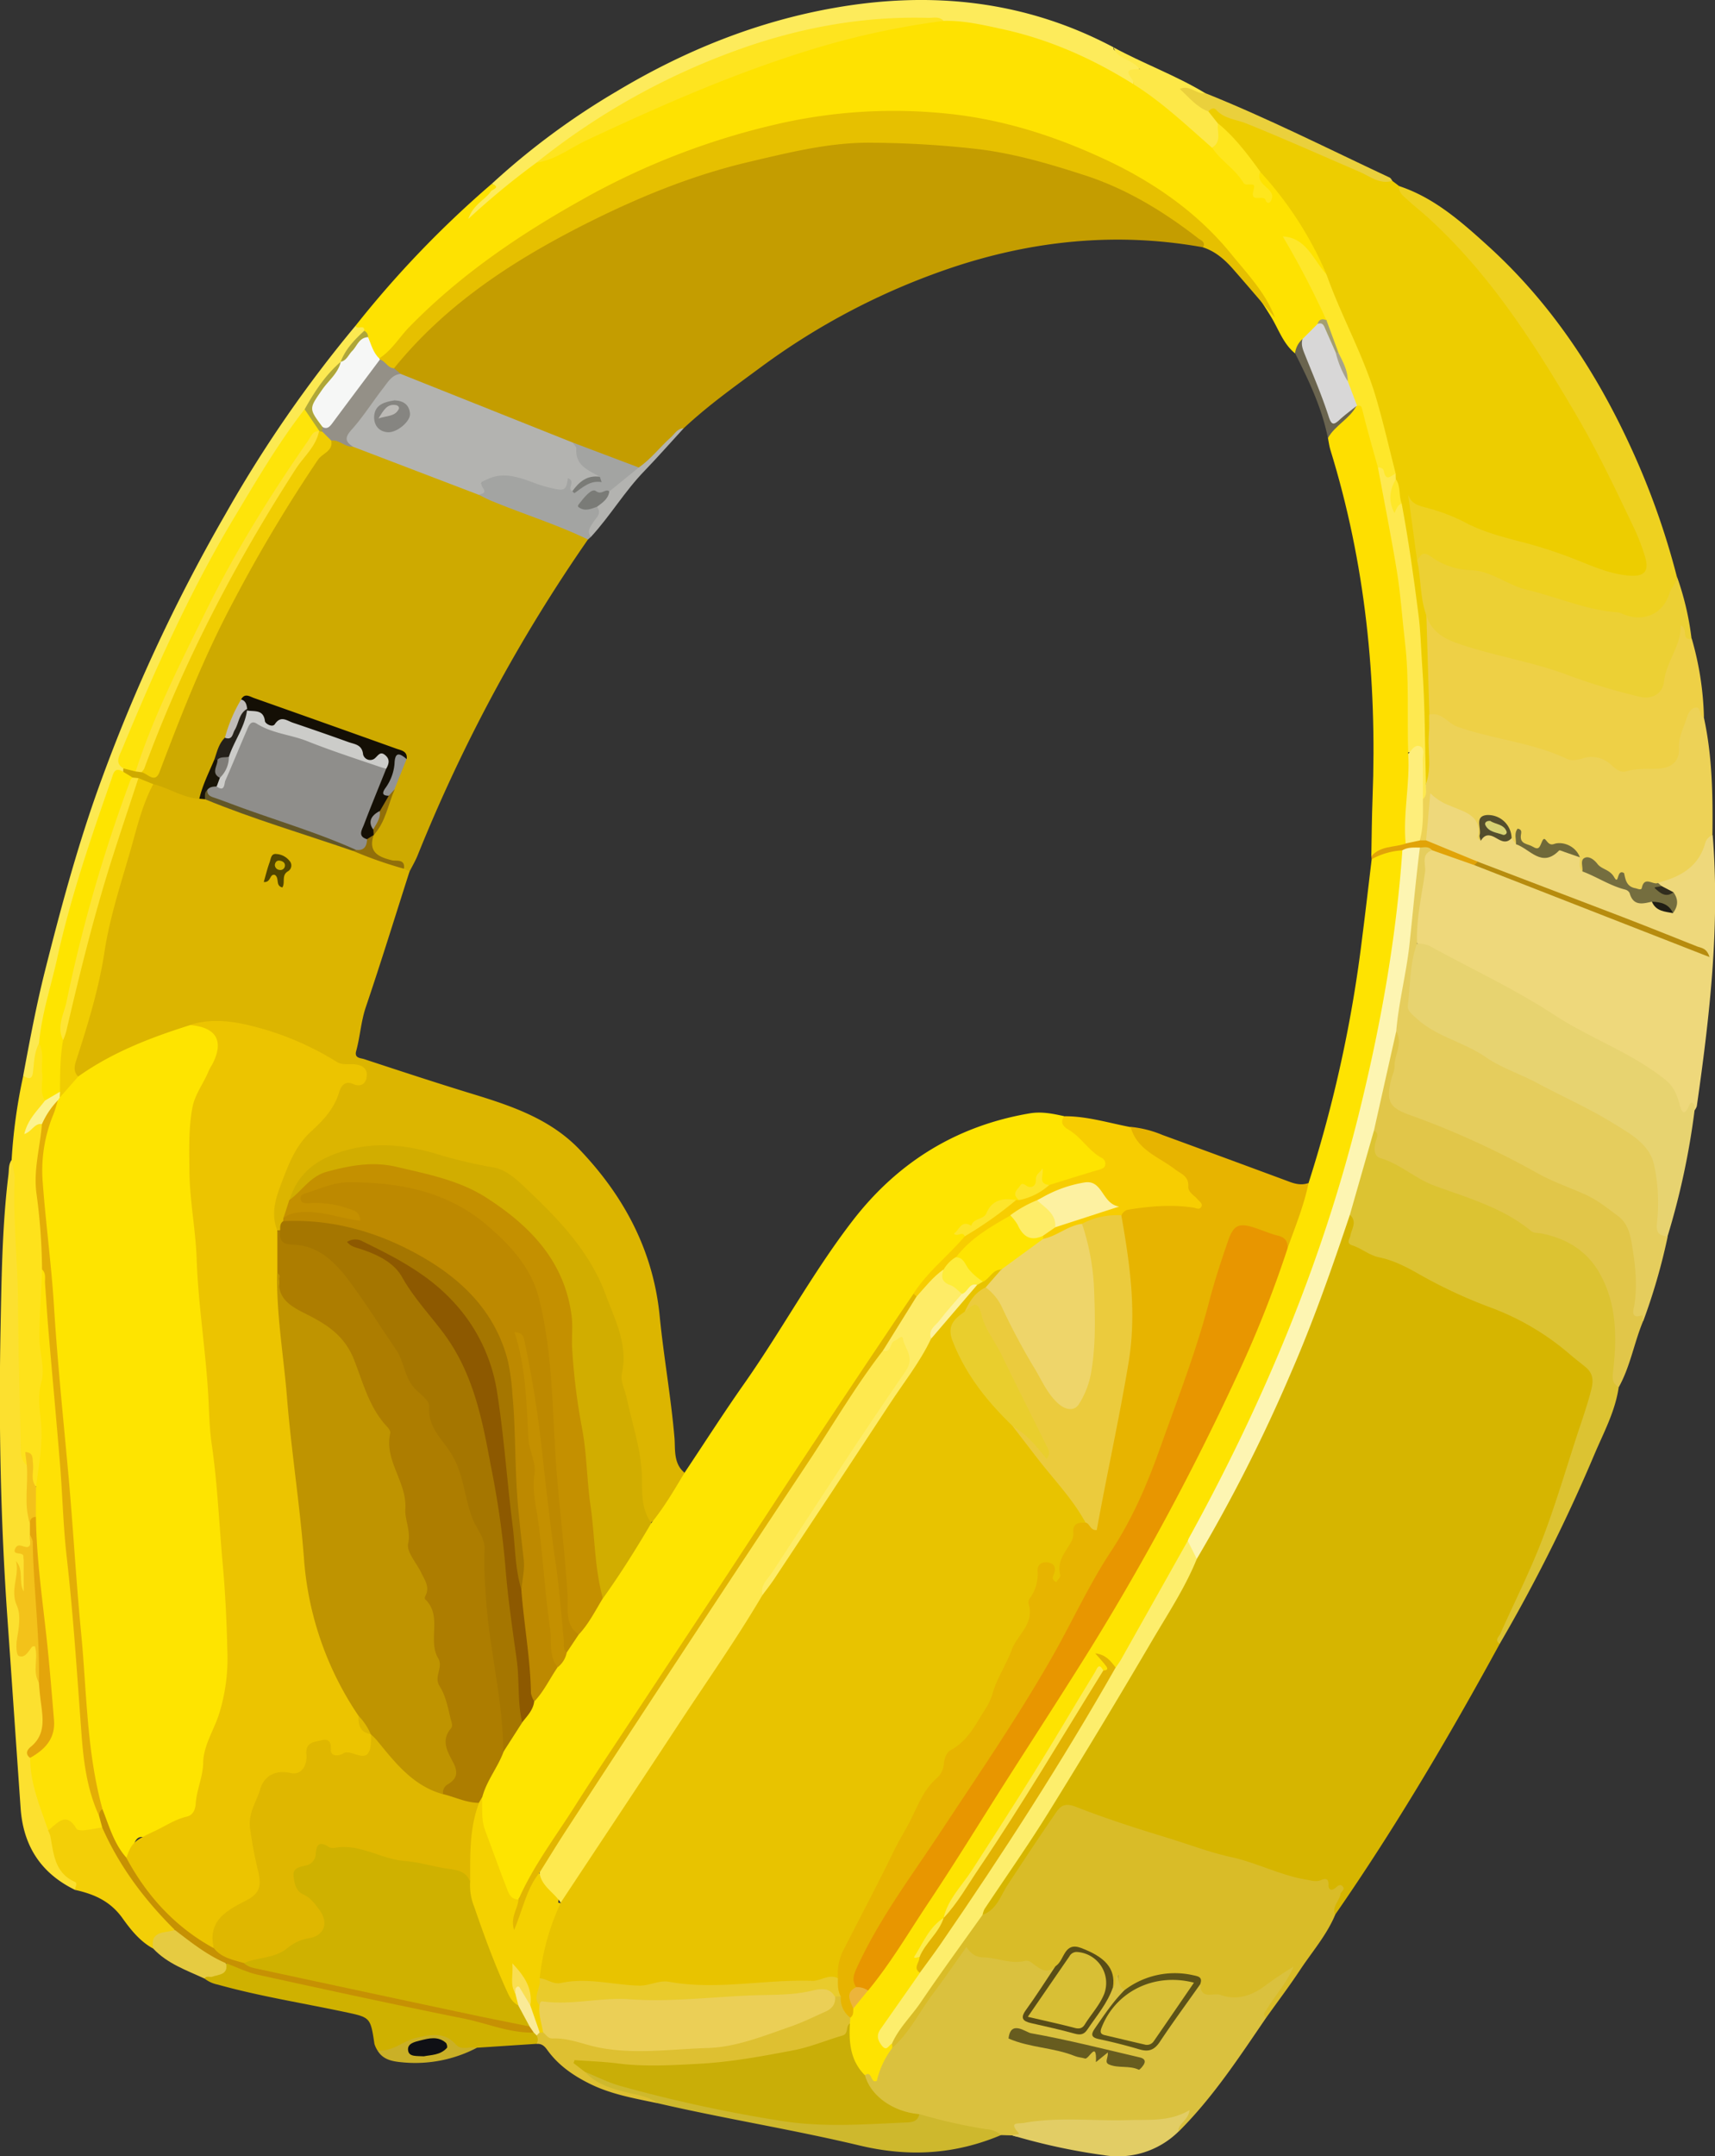 <svg id="Layer_1" data-name="Layer 1" xmlns="http://www.w3.org/2000/svg" viewBox="0 0 568.67 714.81"><rect x="0" y="0" width="568.67" height="714.81" fill="#333333" stroke="none"/><defs><style>.cls-1{fill:#d6b500;}.cls-2{fill:#fee201;}.cls-3{fill:#edcd00;}.cls-4{fill:#eed87b;}.cls-5{fill:#d9bc28;}.cls-6{fill:#dac13e;}.cls-7{fill:#dcc332;}.cls-8{fill:#edd257;}.cls-9{fill:#e5cd5d;}.cls-10{fill:#eed120;}.cls-11{fill:#e7d370;}.cls-12{fill:#eed046;}.cls-13{fill:#ecd034;}.cls-14{fill:#e1c649;}.cls-15{fill:#fce02f;}.cls-16{fill:#fdeb5b;}.cls-17{fill:#fee21b;}.cls-18{fill:#fce951;}.cls-19{fill:#cfb100;}.cls-20{fill:#dec031;}.cls-21{fill:#f3cf07;}.cls-22{fill:#ceb82d;}.cls-23{fill:#e2cd65;}.cls-24{fill:#fde848;}.cls-25{fill:#ead03c;}.cls-26{fill:#e6cb41;}.cls-27{fill:#cab026;}.cls-28{fill:#fdf5b2;}.cls-29{fill:#fdee6c;}.cls-30{fill:#e6c000;}.cls-31{fill:#fee41f;}.cls-32{fill:#fee72a;}.cls-33{fill:#d8d7d7;}.cls-34{fill:#f6f7f6;}.cls-35{fill:#fee61d;}.cls-36{fill:#6a644f;}.cls-37{fill:#aea639;}.cls-38{fill:#a49f70;}.cls-39{fill:#fee950;}.cls-40{fill:#b78c0e;}.cls-41{fill:#756e3f;}.cls-42{fill:#706939;}.cls-43{fill:#e1a308;}.cls-44{fill:#544e2d;}.cls-45{fill:#201e15;}.cls-46{fill:#312d1e;}.cls-47{fill:#fee301;}.cls-48{fill:#5c5218;}.cls-49{fill:#594d17;}.cls-50{fill:#c9ae07;}.cls-51{fill:#675c1f;}.cls-52{fill:#feee7b;}.cls-53{fill:#fee105;}.cls-54{fill:#f3c21a;}.cls-55{fill:#e4a50b;}.cls-56{fill:#fee400;}.cls-57{fill:#e3ae06;}.cls-58{fill:#fcf390;}.cls-59{fill:#ceaa00;}.cls-60{fill:#fee40a;}.cls-61{fill:#afa738;}.cls-62{fill:#c69103;}.cls-63{fill:#faea97;}.cls-64{fill:#e7b400;}.cls-65{fill:#ebcf56;}.cls-66{fill:#f4d100;}.cls-67{fill:#e9cb2c;}.cls-68{fill:#0f1015;}.cls-69{fill:#e2b303;}.cls-70{fill:#c49d00;}.cls-71{fill:#dcb500;}.cls-72{fill:#fedf00;}.cls-73{fill:#f7cd01;}.cls-74{fill:#a3a4a2;}.cls-75{fill:#b3b3b0;}.cls-76{fill:#949087;}.cls-77{fill:#a7a28b;}.cls-78{fill:#d7d273;}.cls-79{fill:#e89600;}.cls-80{fill:#fdea56;}.cls-81{fill:#ecb43b;}.cls-82{fill:#fceb4d;}.cls-83{fill:#d8bf36;}.cls-84{fill:#d8bf35;}.cls-85{fill:#f0cd02;}.cls-86{fill:#fee434;}.cls-87{fill:#fee237;}.cls-88{fill:#140f05;}.cls-89{fill:#25211a;}.cls-90{fill:#929393;}.cls-91{fill:#916f0a;}.cls-92{fill:#bfbbb8;}.cls-93{fill:#191508;}.cls-94{fill:#ecc400;}.cls-95{fill:#dfb700;}.cls-96{fill:#f9de51;}.cls-97{fill:#e8c300;}.cls-98{fill:#ebcb3d;}.cls-99{fill:#ad7d00;}.cls-100{fill:#fee94f;}.cls-101{fill:#e2b601;}.cls-102{fill:#bd8900;}.cls-103{fill:#a57600;}.cls-104{fill:#d1ad00;}.cls-105{fill:#c49000;}.cls-106{fill:#635727;}.cls-107{fill:#514500;}.cls-108{fill:#8d5900;}.cls-109{fill:#fde52b;}.cls-110{fill:#eed56a;}.cls-111{fill:#feec67;}.cls-112{fill:#fee401;}.cls-113{fill:#fdf1a1;}.cls-114{fill:#feed68;}.cls-115{fill:#feec38;}.cls-116{fill:#7a7b77;}.cls-117{fill:#868581;}.cls-118{fill:#8f8e8b;}.cls-119{fill:#ccccc9;}.cls-120{fill:#989490;}.cls-121{fill:#7f7d78;}.cls-122{fill:#bf9400;}.cls-123{fill:#e9ce2d;}.cls-124{fill:#fdf2a0;}.cls-125{fill:#d1b100;}.cls-126{fill:#bcbab6;}</style></defs><path class="cls-1" d="M421.4,373.51c-16.79,30.79-34.61,61-54.59,89.82-2.18-.36-1.23-1.85-1.08-3,.17-1.43,1.93-3.6,1-3.95-1.93-.71-3-2.66-5.08-2.9-14.8-1.73-28.52-7.66-42.76-11.51-12.35-3.33-24.89-6.91-36.61-12.43-3.79-1.79-6.21-.85-8.41,2.44-6.58,9.81-12.77,19.87-19.64,29.49-1.05,1.47-1.78,4.56-4.77,2.18-.59-1.86.54-3.16,1.47-4.53,22.56-33.31,43.15-67.83,63.11-102.73,2.13-3.74,4.46-7.41,5.94-11.5,5.07-9.16,10.21-18.27,15-27.59a533.55,533.55,0,0,0,32.52-77.73c1-3,.87-6.75,4.38-8.52,2.94,1,2.35,3.39,1.8,5.37-.8,2.87.32,4.38,2.76,5.5,4.52,2.09,9.17,3.9,13.74,5.83,5.21,2.19,10.08,4.95,15.14,7.34,6.72,3.17,13.6,6.1,20.58,8.67,9.83,3.61,16.84,11.08,24.77,17.3,2.57,2,3.05,4.86,2.29,8.13-2.42,10.4-6.4,20.31-9.35,30.54-4.44,15.39-11.1,29.91-17.72,44.45C424.44,367.3,421.84,369.89,421.4,373.51Z" transform="translate(75.9 171.38)"/><path class="cls-2" d="M42.05-63.47a342,342,0,0,1,45.07-46.94c2.24.6,2.51,1,1.14,2.48-2.09,2.25-4.68,4-6.26,5.81,6.33-5.43,12.24-12.4,20.48-16.54,5.58-1.8,10.5-5,15.76-7.47,28.17-13.27,56.63-25.75,86.88-33.63a279.32,279.32,0,0,1,31.82-6.06,127.79,127.79,0,0,1,62.95,21.06c9.87,6,18.4,13.59,26.62,21.59,4.64,3.81,7.46,9.74,13.73,11.68,1,.3,1.29,1.45,1.22,2.51-.11,1.74,1,2.23,2.41,2.43.41-3-5.79-4.57-1.66-8.26,1.88.07,3,1.34,4,2.67a204.27,204.27,0,0,1,17.15,26.85c.76,1.44,1.71,2.93.87,4.7-1.92.94-2.7-.65-3.55-1.75-2.6-3.38-3.63-8.39-8.47-7.93,4.15,7.36,9.48,15.23,12.09,24.47-.47,1.11-1.67,1.43-2.4,2.25-1.75,1.95-3.63,3.77-5.38,5.71-1.19,1-1.33,2.94-3,3.6-3.93-3.19-5.45-8-7.94-12.09-10.27-16.79-22.86-31.27-39.66-42a157.72,157.72,0,0,0-61.08-23.35c-22.91-3.58-45.76-1.83-68.24,3.94-30.82,7.91-58.93,21.71-85.07,39.62a188.91,188.91,0,0,0-36.8,32.76c-1.21,1.4-2.45,2.72-4.37,3.12-3.68-.54-3.67-4-5.11-6.37a10.92,10.92,0,0,0-1-2.39C43.8-62,41.54-61.54,42.05-63.47Z" transform="translate(75.9 171.38)"/><path class="cls-3" d="M363.93-80.46a119.22,119.22,0,0,0-22-34c-3.62-1.86-5.49-5.46-8.09-8.3-2.2-2.4-4.28-4.92-6.64-7.19-1.23-1.47-3-2.64-2.67-5,4.06-2.88,7.16.87,10.22,2.06,9.38,3.65,18.68,7.56,27.89,11.66,7.65,3.41,15.16,7.15,23.13,9.82l2.25,1.7c5.4,5.66,11.61,10.44,17.13,16A223.54,223.54,0,0,1,438-51c11.25,18.79,22.57,37.63,30.74,58.09.25.62.54,1.22.75,1.85,1.15,3.45,3.23,7.22.07,10.3-3,2.89-7,1.79-10.45.57-8.56-3.05-17.29-5.66-25.77-8.94-3.74-1.45-7.75-1.75-11.6-2.86-9.3-2.69-17.49-8.16-27-10.33-2-.46-3.27-1.58-3.31-3.63,2.31,6.68,3.28,13.75,4,20.88.9,6.09,1.51,12.22,2.74,18.26.2,10.82,2,21.58,1.2,32.43.23,5.82.15,11.64,0,17.45,0,2.07.29,4.45-2.19,5.64a3.43,3.43,0,0,1-1.61-3.42c.35-7.48-1.2-14.87-1.22-22.32a334.23,334.23,0,0,0-6-60.78,46.8,46.8,0,0,1-.84-5.39c-.58-2.91-.73-5.9-1.45-8.79a19.9,19.9,0,0,1-.62-2.26C382.19-29.22,378.29-44,372.11-58c-2.81-6.37-6.19-12.46-8.08-19.22C363.72-78.33,363-79.35,363.93-80.46Z" transform="translate(75.9 171.38)"/><path class="cls-4" d="M492,105.48c2.45,30.19-1,60-5.26,89.83a4.27,4.27,0,0,1-.69,1.29c-3.73,2.47-5.51.82-6.65-2.91-1.75-5.74-6.51-8.86-11.42-11.22-7-3.37-14.08-7-20.62-11-10.63-6.49-21.84-12-32.19-18.91a26.6,26.6,0,0,0-8.51-4c-5.33-1.29-9.29-4.83-13.55-7.92-1.24-8.17,1.49-16,2.25-24,.23-2.43-.5-5.5,2.6-7,5.5.14,10,3.37,15.06,4.91q36.93,14.27,73.82,28.64Q450.43,129,414,115c-5.72-2.74-12.12-3.89-17.49-7.47-1.29-4.79.43-9.48.58-14.23.05-2,1.68-2.23,3.32-1.36,4.1,2.2,8.39,4,12.59,6,2.89,1.39,1.78,4.37,2.64,6.55,3.23.06,6.2,1.54,9.42,1.5a7.7,7.7,0,0,1,3,1.69c3.94,2.43,7.67,4.91,12.78,2.37,2.46-1.22,5,.86,7.32,2.1,1.08,1.12.74,3,2.18,3.92A33.64,33.64,0,0,0,461,121.39a6.4,6.4,0,0,1,3.81,2.26c1.7,2.49,4.17,3.09,6.9,3.28,2,1.16,3.69,3,6.3,2.61,1.14-1.35.76-2.74.14-4.13-.9-1.3-2.49-1.66-3.63-2.64a2.25,2.25,0,0,1-.81-1.83c2.79-1.46,5.75-2.53,8.31-4.51s4.91-4.21,6.09-7.45C488.69,107.26,489.26,105.08,492,105.48Z" transform="translate(75.9 171.38)"/><path class="cls-5" d="M249.91,463.37c4.68-1.66,6-6.39,8.3-9.91,5.37-8.14,10.72-16.3,16.28-24.31,2-2.92,4.06-2.48,6.91-1.37,9.76,3.81,19.72,7,29.75,10.05,7,2.13,14,4.84,21.18,6.41,8.55,1.86,16.32,6.06,25,7.49,1.66.27,3.15.83,4.83.12,1.43-.6,2.55-.58,2.46,1.63-.07,1.59,1,2.06,2.25,1,.81-.67,1.63-1.52,2.49-.47s-.69,1.69-.81,2.54c-.33,2.34-2.91,4.1-1.71,6.79-2.83,6.76-7.65,12.27-11.64,18.29-3.56,5.38-7.45,10.53-11.2,15.78-3.13-1.07-1.06-2.87-.36-4.07a124.18,124.18,0,0,1,7.07-10.24c.95-.7-.2-1,.34-.66.13.09.08.27-.21.42-4,2-6.65,5.78-11,7.55-5.31,2.15-10.44,1-15.65.69-2.62-.15-2.64-2.59-3.08-4.51-2.38-3.42-6.05-2.71-9.29-2.51a22.48,22.48,0,0,0-11.24,3.43,5.59,5.59,0,0,1-3.67,1.3c-2.05-1.69-2.05-1.69-2-5.54-.72,2,.22,3.73-1.41,4.34-1.84-.65-1.39-2.4-1.79-3.74-1.1-3.75-6.48-8.06-10.29-8.43a3.12,3.12,0,0,0-2.91,1.43c-1.16,1.39-2.14,3-3.73,3.95-2.51,2.36-4.66,3.21-8,.55-3.14-2.52-7.71-.86-11.57-1.86-1.72-.44-3.87,0-5.35-.91-5.05-3-7.08,0-9.67,3.75-5,7.26-10.12,14.42-15.2,21.61-1.23,1.74-2.3,3.76-4.93,3.63a2.57,2.57,0,0,1-.74-1.22c-.27-2.21,1.07-3.79,2.26-5.35,8.34-11,16-22.41,23.79-33.74C246.45,465.61,247.09,463.14,249.91,463.37Z" transform="translate(75.9 171.38)"/><path class="cls-6" d="M220,507.45c5.67-5,8.88-11.79,13.31-17.69,3.85-5.12,7.46-10.41,11.26-15.74,1.39,2.18,3,3.44,5.72,3.48,4.63.09,9.09,2.38,13.88,1.1a3.19,3.19,0,0,1,2.22.79c2.37,1.75,4.61,3.91,7.63,1.13-.15,5.28-4.33,8.4-6.76,12.42-2.69,4.43-2.91,4.26,2,5.8,2.39.75,4.82,1.28,7.27,1.8,6.53,1.39,6.4,1.33,10.44-4.22,2.14-2.93,3.18-6.62,6.2-8.93,1.41-1,.28-2.91,1.52-4.33.32,2.1.38,4.16,2.3,5.3.26,3.92-3.46,5.29-5.19,7.93-5.34,8.16-4.31,6.74,3.29,8.57,12.56,3,9.3,4.35,16.79-6.52,2.25-3.27,4.65-6.43,6.88-9.71.75-1.11,1.35-2.8,3.33-2.22.16,5.29,4.3,2.66,6.78,3.54,5.63,2,10.65,0,14.73-3.08,2.85-2.14,5.73-4,9.41-6.34-2.4,5.71-6.11,9.53-8.77,14-.57,1-1.76,1.77-.24,2.87-9,13.16-17.73,26.56-29.14,37.88-2.51-1.35.69-2.54,0-4-7.58,2.39-15.43,1.23-23.19,1.41-6.82.16-13.66-.18-20.47.13-3.15.14-7.18-1.06-8.65,3.68-.2.66-1.82.4-2.77,0l-3.79-.11c-9.29-.66-18.19-3.23-27.16-5.46-6.8-.53-12.13-3.77-16.47-8.87-1.3-1.53-2.59-3-2.21-5.24,2-3.55,2.91-.24,3.95.52C215.37,513.68,215.57,509.37,220,507.45Z" transform="translate(75.9 171.38)"/><path class="cls-7" d="M421.4,373.51c-1.88-1.2-.25-2.32.19-3.31,4.58-10.28,9.69-20.35,13.73-30.83,4.36-11.27,7.78-22.9,11.52-34.41,1.73-5.34,3.67-10.61,5-16.11.7-3,.28-5.18-2-7.06-1.66-1.36-3.38-2.66-5-4.05A85.75,85.75,0,0,0,418.21,262,162.93,162.93,0,0,1,394,250.64c-3.71-2.09-8-4.28-12.46-5.18-3.37-.68-5.91-3-9.05-4-2.16-.71-.83-2.09-.62-3.25.42-2.31,2.35-4.67-.19-6.9a2.35,2.35,0,0,1-.58-1.85,254.14,254.14,0,0,1,7.2-25.4c.16-.47.68-.71,1.13-.94,3,.15,2.29,2.37,2.12,4.06-.29,2.81,1.2,4,3.45,5.31,12.76,7.69,27.31,11.42,40.35,18.29,6.19,3.25,12.74,5.44,18.85,8.64,10.26,5.38,15.12,14.36,16.05,25.83a195.27,195.27,0,0,1,.59,23.2c-1.13,8-5,15.08-8.08,22.35A547.2,547.2,0,0,1,421.4,373.51Z" transform="translate(75.9 171.38)"/><path class="cls-8" d="M448.8,117.49c-1.41-1.35-.69-3.09-.82-4.67-3.66-3.31-7.91-4.4-12.55-2.77a5.8,5.8,0,0,1-6.94-2c-1.88-2.91-1,1.19-1.7.42l-1.47-2c-1.3-.51-1-2-1.72-2.85-1.61-1.83-3.62-3.3-6-3.09-2.6.24-.91,3.06-1.85,4.47-.46.68-.3,1.62-.7,2.36-.33-.35-1-.78-.95-1,1.58-7.43-4.43-8.56-9-10.57a18.75,18.75,0,0,1-6.73-4.2c-.51,5.73-.95,10.71-1.4,15.69a1.58,1.58,0,0,1-2.11.44c-1.62-4.71.07-9.38.13-14.07.67-1.68.38-3.73,1.91-5.09,2-5.42.58-11.06,1-16.58.16-2.13.07-4.29.1-6.44,1.69-1.5,3.4-1,5.05,0,9.35,5.59,20.22,6.36,30.33,9.5,2,.63,4.27.76,6.19,1.81a14.48,14.48,0,0,0,10.1,1.7c3.39-.65,6.46.52,9.45,2.33,5.82,3.5,11.91,1.25,17.79,0,2.12-.44,2.35-3.08,2.5-5.08a27.59,27.59,0,0,1,2.77-9.54c.85-1.84,1.87-3.84,4.12-3.91,2.64-.09,1.42,3,2.77,4.07,2.82,12.87,3,25.94,2.85,39a4.14,4.14,0,0,0-2.46,2.94c-2.32,7.79-8.37,11-15.58,12.88-6.11,5.34-11.14.89-16.26-1.92a16.91,16.91,0,0,1-3.47-2.72C451.92,114.43,450.26,115.07,448.8,117.49Z" transform="translate(75.9 171.38)"/><path class="cls-9" d="M399,110.46c-3.9,1.29-2,4.9-2.37,7.18-1.09,7.9-3,15.75-2.65,23.82.66,5-.42,10-1.29,14.82-.91,5.05.51,8.38,4.61,11a14.07,14.07,0,0,0,2.52,1.6c10.24,3.68,18.66,10.78,28.47,15.17,10.44,4.66,20.34,10.31,30.52,15.46,10.59,5.36,16.94,12.79,16.17,25.46-.27,4.47-.93,9.46,2.09,13.63A200.4,200.4,0,0,1,469,266.51c-4.48.11-4.51-3.18-4.26-6.12a96.48,96.48,0,0,0-.44-17.32c-.81-8.53-6.16-12.83-12.64-15.94-16.77-8-33.34-16.52-50.35-24.08-4.88-2.16-10.05-3.53-14.85-5.91-2.69-1.33-3.47-2.94-3.07-5.92.64-4.79,2.05-9.42,2.73-14.2a18.19,18.19,0,0,0-.17-7.39c1.09-10.89,3.66-21.55,4.71-32.45.63-6.59,1.15-13.2,2-19.78.35-2.78.47-5.64,2.11-8.09C396.42,108.52,398.18,107.67,399,110.46Z" transform="translate(75.9 171.38)"/><path class="cls-10" d="M394,14.5q-1.48-11-3-22c.89,2.72,2.57,3.45,5.33,4.24a62.48,62.48,0,0,1,13,4.76C416,5.15,423.32,6.85,430.66,8.8a149.35,149.35,0,0,1,14.23,4.65c6.35,2.41,12.69,5.54,19.67,6,4.93.32,6.41-1.55,5-6.34a69.51,69.51,0,0,0-4-10.2c-6.06-12.75-12.15-25.5-19.34-37.67C432.54-58,418-80.62,397.88-99c-2.32-2.12-4.82-4.06-7.12-6.19-1.31-1.21-3-2.3-2.71-4.5,11.68,3.87,20.67,11.88,29.48,19.86C438.28-71,453.38-48.17,465-22.79a252.73,252.73,0,0,1,15,42.11c.44,7.15-4.48,14.18-11,15.77a4.7,4.7,0,0,1-2.46.13c-14.95-4.65-30.78-6.37-45-13.4a31.79,31.79,0,0,0-9.53-2.71c-4.48-.63-8.87-1.37-12.68-4C397.56,14,395.73,14.69,394,14.5Z" transform="translate(75.9 171.38)"/><path class="cls-11" d="M477,238.58c-2.39-.56-3.85-.77-3.47-4.54a59.73,59.73,0,0,0-1-19.47c-1.6-6.78-7.9-10.14-13.61-13.66-8.1-5-16.83-8.82-25.17-13.31-5.45-2.93-11.88-5-16.95-8.52-7.48-5.17-16.8-6.83-23.46-13.29-1.25-1.21-2.62-2.06-2.4-4,.8-6.81.65-13.77,3-20.36a9.09,9.09,0,0,1,4.3.82c13.77,7.58,28.15,14.24,41.26,22.82,12,7.86,25.78,12.54,37,21.65,2.59,2.11,3.69,4.94,4.54,8,.43,1.58,1.23,4.62,3.05.57.29-.64.7-1.79,1.65-.69.36.41.2,1.27.28,1.93A250.6,250.6,0,0,1,477,238.58Z" transform="translate(75.9 171.38)"/><path class="cls-12" d="M489.1,66.45c-1.79-.38-.67-3.75-3-3.21-1.72.4-2.34,2.3-2.86,3.85-1,3.11-2.57,6-2.42,9.54.21,4.65-2.75,6.63-7.1,6.82-3.47.14-6.93-.17-10.36.86-1.83.55-3.49-.71-4.88-2A9.36,9.36,0,0,0,449,80c-1.81.54-3.72.94-5.37.16-11.54-5.44-24.36-6.44-36.27-10.63-3.23-1.13-5.21-5-9.29-4q-.51-16.48-1-33c.5-.11,1.15-.15,1.36.28,4,8.16,12.4,9.12,19.65,11,13.31,3.5,26.44,7.48,39.4,12.06,3.65,1.29,7.47,1.56,11.2,2.31,3.36.68,5.34-1.22,5.94-4.53,1-5.61,4.45-10.38,5.52-16a2.39,2.39,0,0,1,2.34-2.2c1.21.06,1.36,1.27,1.48,2.27s.14,2,1.11,2.64A101.82,101.82,0,0,1,489.1,66.45Z" transform="translate(75.9 171.38)"/><path class="cls-13" d="M485,40.39c-3.65.5-.93-3.41-3.6-4.44.11,6.91-4.81,12-5.53,18.58-.44,4-3.9,6-7.9,5.1a205.09,205.09,0,0,1-25.39-7.74c-10.22-3.67-21.11-5.57-31.56-8.81-6-1.88-11.87-3.69-14-10.57-2.1-5.82-1.69-12.06-3-18,1.09-2,2-3.3,4.63-1.33A23.6,23.6,0,0,0,412,17.63c6.69.28,12,5,18.41,6.52,10.08,2.35,19.65,6.75,30.14,7.46a6.66,6.66,0,0,1,1.86.65c6.73,2.72,13.24-.11,15.3-7.09.61-2.06,2.77-3.44,2.28-5.85A94.23,94.23,0,0,1,485,40.39Z" transform="translate(75.9 171.38)"/><path class="cls-14" d="M387.07,170.49c2.31,3.94-.6,7.67-.55,11.54,0,1.59-.83,3.18-1.21,4.79-1.64,7.08-.35,9.09,6.47,11.49a280.74,280.74,0,0,1,42.32,19.33c4.8,2.65,10.19,4.56,15.31,6.8,4.23,1.86,7.61,4.61,11.16,7.25,2.91,2.17,3.92,5.21,4.55,8.94,1.18,6.89,2,13.64.91,20.6-.21,1.34-1.55,5,2.69,3.33.08.65.15,1.3.23,1.95-3,7.2-4.23,15-8.07,21.92-2.53-1.27-2.07-3.58-1.84-5.68,1.24-11.24,1.13-22.34-4.76-32.45-4.24-7.28-11-11.21-19.17-12.82-1.12-.23-2.33,0-3.31-.79-9.39-7.74-20.95-10.95-32-15-6.42-2.35-11.39-7.23-18-9.17-2.11-.61-2.12-3.19-1.6-5.23.36-1.42,1.37-2.82-.47-3.94-1.15-1.48-.8-3.11-.46-4.72,1.7-8,3.82-16,5.38-24.06C384.94,172.93,385.39,171.32,387.07,170.49Z" transform="translate(75.9 171.38)"/><path class="cls-15" d="M-51,455.12c-11.3-5.5-17.18-14.56-18.06-27.07-1.47-20.87-2.88-41.74-4.35-62.6-2.26-32.05-2.94-64.08-2.31-96.15.34-17.1.53-34.25,2.62-51.27.2-1.63,0-3.36,1-4.82,2.55,2,2.66,5,2.59,7.75-.37,16.33,1.54,32.6,1.15,48.93-.31,13.15,1.51,26.27.86,39.44-.08,1.73.77,3.22,1.37,4.76,1.29,6.2,0,12.53,1,18.73a16.26,16.26,0,0,1,.45,4c-.6,2.19,1.26,5.88-3.49,5.56-.91-.06-.14.5,0,.75,2.46,3.47,1.2,7.38,1.26,11.11,0,1.17,0,3.09-1.83,2.93-1.38-.13-1.21-1.75-1.27-2.89s0-2-.07-3c-.07,8,2.55,15.71.83,24.28,5.61-3.09,6.28-2.69,6.48,2.76.1,2.82-.21,5.67.72,8.42.38,3.14,1.16,6.22,1.34,9.39.25,4.27-.16,8.36-3.3,11.65a3.49,3.49,0,0,0-1,3.62c.78,8,3.24,15.63,6.2,23.08.9,2.66,1.2,5.47,1.9,8.18.8,3.12,2.1,5.88,4.87,7.77C-50.2,451.67-48.6,453-51,455.12Z" transform="translate(75.9 171.38)"/><path class="cls-16" d="M102-117.47A258.09,258.09,0,0,0,79.37-98.8c1.73-4.91,5.56-6.28,7.52-9.17.4-.58,3.51-1.37.23-2.44a243,243,0,0,1,41.53-30.73c22.42-13.44,46.42-23.13,72.22-27.65,32.12-5.64,63.18-2.42,92.41,13.07-.11,1.38,1.22,1.16,1.89,1.63,2.11,1.5,5.21,1.93,6.45,4.16s-2,4.05-1.66,6.49c-13.5-8.48-27.9-14.89-43.51-18.29-6.41-1.39-12.84-2.91-19.49-2.73-6.77-.59-13.53.16-20.25.65-23.5,1.71-45.83,8.09-67.06,18.19a289.71,289.71,0,0,0-38.74,22.72A51.07,51.07,0,0,1,102-117.47Z" transform="translate(75.9 171.38)"/><path class="cls-17" d="M-67,314.43c-1.65-1.44-2-3.34-2-5.41-.3-16-.85-32.09-.92-48.13-.06-13.79-1.71-27.52-1.13-41.33.09-2.09-.68-4.23-1-6.35a179.17,179.17,0,0,1,3.87-28c3-1.68,2-4.94,2.93-7.44.55-1.47,0-4,3-3.24,2.38,2.42,1.64,5.5,1.73,8.36.09,3.1.07,6.2.1,9.29.32,3.86-3.19,5.59-4.81,8.88,1.87-.48,3.7-.63,4.24,1.71-.11,6.45-2.14,12.74-1.52,19.24.86,9,2.08,18.06,2,27.17-.47,10.55-.52,21.09-.37,31.67.16,11.33,1.32,22.81-.56,34.16-.33,2-.27,4-1.47,5.68-2.29,1.9-2.71.11-2.94-1.61s0-3.56-.12-5.34c0-.05-.39-.14-.4-.12A1.69,1.69,0,0,1-67,314.43Z" transform="translate(75.9 171.38)"/><path class="cls-18" d="M-62.95,174.46c-1.59,2.95-1.63,6.26-2,9.45-.32,2.94-1.65,2.21-3.27,1.35,2.16-11.58,4.31-23.14,7.18-34.59,5-19.83,10.28-39.53,17.07-58.83A561.27,561.27,0,0,1-1.21-.83,422.62,422.62,0,0,1,42.05-63.47c.23,1.73,3-.69,2.82,1.75-1.28,4-5,6.39-6.86,10a8.57,8.57,0,0,1-.8,1.1c-4.06,5.13-8.47,10-11.45,15.92C5.07-5.77-11.71,25.36-26,57.85c-2.61,5.91-5.11,11.92-7.49,17.95a12.64,12.64,0,0,0-.89,7.74,2.21,2.21,0,0,1-.67,1.35,8.31,8.31,0,0,0-3.2,4.29,565.91,565.91,0,0,0-22.45,79.35C-61.18,170.61-61.23,172.85-62.95,174.46Z" transform="translate(75.9 171.38)"/><path class="cls-19" d="M49.25,508.31a8.77,8.77,0,0,1-1-2.18C46.92,497.2,46.9,497.38,38,495.5c-13.92-2.94-28-5.17-41.72-9a10.32,10.32,0,0,1-4.37-2c-.22-.48-.16-1.18.24-1.23,3.33-.42,5.54-2.75,8.08-4.55,32.89,9.72,66.87,14.62,100.11,22.81a3.88,3.88,0,0,1,2,1c.8,1.29,1.76,2.6-.36,3.61l-19.8,1.3c-3.42.91-6.32.93-9.66-1.4-4.5-3.15-9.85-1.53-14.06,1.09C55.27,509.17,52.54,509.52,49.25,508.31Z" transform="translate(75.9 171.38)"/><path class="cls-20" d="M102,506.17a2.67,2.67,0,0,0,0-2.84,2.32,2.32,0,0,1,1.66-1.51,4,4,0,0,1,1.57.17,137.87,137.87,0,0,0,44.25,4.49c14.9-.85,28.66-4.78,42.39-9.75,3.5-1.26,6.61-3.11,8.65-6.38a2.34,2.34,0,0,1,2.25-.34c1.8,2.24,2.49,5.07,4,7.48a6.11,6.11,0,0,1,0,2.41c-.53,3.46-2.91,4.81-6,5.82a186.87,186.87,0,0,1-78.55,7.95c-1.22-.13-2.5-.91-3.73,0-.06.05,0,.31,0,.46a1.42,1.42,0,0,0,.28.44c3.82,3.7,8.63,5.33,13.61,6.45a67.2,67.2,0,0,1,7.56,2.13c1.14.41,2.74.71,2,2.64-7.64-1.61-15.29-2.91-22.44-6.49-5.51-2.75-10.29-6.11-13.88-11.06C104.68,506.91,103.72,506,102,506.17Z" transform="translate(75.9 171.38)"/><path class="cls-21" d="M-51,455.12c-.1-.91,1.05-2.15-.11-2.68-6.67-3-7-9.29-8.11-15.23a9.79,9.79,0,0,0-.74-1.82c3.23-5.43,4.09-5.76,9.48-2.39,2.76,1.72,5.57-.43,8.2.71,1.79.85,2.55,2.55,3.35,4.18A90.25,90.25,0,0,0-20.2,464c1.19,1.13,2.47,2.25,2.59,4.09-2.43,2.24-5.93,3.23-7.53,6.45-4.34-2.35-7.42-6.24-10.11-10C-39.28,458.86-44.68,456.5-51,455.12Z" transform="translate(75.9 171.38)"/><path class="cls-22" d="M142,525.79c-2.78-2.24-6.24-2.58-9.52-3.4-5.29-1.33-10.56-2.7-14.42-7,1.43-1.13,2.83-.42,4.21.12,21.5,8.37,44,12.19,66.71,15.51,12,1.76,23.84.12,35.74-.34a6.39,6.39,0,0,0,4.22-1.25,174,174,0,0,0,22.13,5,8.41,8.41,0,0,1,5,1.94c-15.33,6.47-30.71,7.38-47.13,3.43C186.72,534.51,164.17,530.93,142,525.79Z" transform="translate(75.9 171.38)"/><path class="cls-23" d="M259.78,536.5c.64-.49,2.75-.07,2-.91-3.25-3.66-.14-2.89,1.91-3.25,11.5-2.05,23.1-.54,34.65-.92,6.71-.22,13.51.63,20.19-3.3-.41,3.5-3.86,4.37-3.71,7.16a28.57,28.57,0,0,1-24.65,7.78A204.55,204.55,0,0,1,259.78,536.5Z" transform="translate(75.9 171.38)"/><path class="cls-24" d="M300-143.44c.73-1.76-5.6-5.32,2.05-5-2.7-3.48-7.49-3.25-8.73-7.24,10,5.43,20.73,9.31,30.47,15.21-1.9,1.77-3.58.06-5.47-.36,1.86,2.55,5,3.69,6.5,6.43l3.17,4c1.4,3.19,3,6.43-2,8C317.57-129.8,309.47-137.49,300-143.44Z" transform="translate(75.9 171.38)"/><path class="cls-25" d="M324.78-134.44c-3.81-1.39-6.26-4.49-9.49-7.47,3.45-1.54,5.65,2.07,8.46,1.4,20.84,8.35,40.85,18.5,61.16,28,.38.18.6.72.89,1.09-4.23,1.28-7.58-1.59-10.89-3-12.55-5.39-25-11-37.69-16.08-3.28-1.31-7.25-1.49-9.88-4.49C326.59-135.84,325.5-135.33,324.78-134.44Z" transform="translate(75.9 171.38)"/><path class="cls-26" d="M-25.14,474.52c-1-6.13,4.07-5,7.25-6.13,1.3-.49,2.29.24,3.12,1,4.22,3.88,9.93,5.69,13.8,10,.92,3.94-2.5,3.74-4.59,4.52-.71.26-1.85-.51-2.53.6C-14.09,481.73-20.46,479.56-25.14,474.52Z" transform="translate(75.9 171.38)"/><path class="cls-27" d="M49.25,508.31c5,.6,8.65-3.29,13.2-4.23s9-2,12.75,2.23c1.92,2.21,4.71.53,7,1.16A44.11,44.11,0,0,1,57.8,512.3C54.5,512,51.19,511.59,49.25,508.31Z" transform="translate(75.9 171.38)"/><path class="cls-28" d="M387.07,170.49q-3.69,16.41-7.37,32.84l-8,28c-6,17.88-12.23,35.65-19.78,52.94a528.38,528.38,0,0,1-31,61.15c-3.28-.88-3.47-3.61-3.78-6.28,1.48-5,4.11-9.46,6.56-14A550.08,550.08,0,0,0,383,151c2-12,3.21-24.07,4.58-36.14.19-1.64.11-3.34,1.08-4.82,2-1.87,4-2.44,6.26-.47-1.39,10.79-2.33,21.64-3.49,32.44C390.35,151.61,387.87,160.91,387.07,170.49Z" transform="translate(75.9 171.38)"/><path class="cls-29" d="M317.94,339.4l3,6c-3.89,9.58-9.59,18.19-14.77,27Q289.4,401,271.91,429.22c-6.8,11-14.25,21.53-21.39,32.29a8,8,0,0,0-.61,1.86c-6.86,9.66-13.87,19.21-20.49,29-3.13,4.62-7.28,8.52-9.56,13.71-.67,1.33-1.26,3.13-3.18,2.06a4.81,4.81,0,0,1-2.45-4.61,10.06,10.06,0,0,1,2.75-5.77c4.15-5,7.49-10.57,11.23-15.86,13.27-18.51,25.82-37.51,38-56.75,9.25-14.61,18.14-29.42,26.93-44.31,7.22-12.36,14.08-24.92,21-37.45C315,341.79,315.32,339.45,317.94,339.4Z" transform="translate(75.9 171.38)"/><path class="cls-30" d="M346.86-66.07c-4.65-5.4-9.25-10.83-13.95-16.18-2.73-3.11-5.83-5.8-9.87-7.12-24-19.63-51.83-29.36-82.5-31.9a243.4,243.4,0,0,0-31.36-.93c-16.23.75-32.06,4.12-47.51,8.85-30,9.21-57.87,23-82.8,42.24a149.81,149.81,0,0,0-23,22c-2.79.92-4.42-.66-5.82-2.73l-.18-.75c4.14-2.66,6.6-6.94,9.94-10.38C76.53-80.11,96-93.39,116.86-105.06a242,242,0,0,1,66.7-25.58,172.52,172.52,0,0,1,54.12-3.12c18.66,1.83,36,7.38,52.74,15.17,16.1,7.5,30.72,17.6,41.95,31.44C337.68-80.61,343.8-74.3,346.86-66.07Z" transform="translate(75.9 171.38)"/><path class="cls-31" d="M102-117.47a231.86,231.86,0,0,1,67-37.48c20.29-7.26,41.18-11.11,62.79-10.51,1.76.05,3.71-.61,5.19,1a266.37,266.37,0,0,0-45,9.86c-25.26,7.84-49.37,18.47-73.27,29.67C113.19-122.35,108.28-118.36,102-117.47Z" transform="translate(75.9 171.38)"/><path class="cls-32" d="M363.93-80.46c4.91,13.93,12.33,26.88,16.5,41.1,2.41,8.23,4.32,16.61,6.45,24.92-1.48,3.22-3,4.3-4.86.21a7.09,7.09,0,0,0-1.61-1.85c-2.71-4.15-2.84-9.17-4.54-13.65-.88-2.31-.89-4.95-2.62-6.94-1.66-2.68-2.36-5.72-3.32-8.67a42.17,42.17,0,0,0-3-8.86c-.76-3.74-4.08-6.8-3-11A284.38,284.38,0,0,0,349.45-93C357.28-92.6,359.5-85.27,363.93-80.46Z" transform="translate(75.9 171.38)"/><path class="cls-33" d="M371-45l3.09,8.13a3,3,0,0,1-1,2.14c-7.37,5.87-7.41,5.88-10.74-2.61-2-5.06-3.79-10.2-6.26-15A6.44,6.44,0,0,1,356-59L361-64c1.41-1.86,2-.51,2.73.65,1.59,2.68,2.22,5.78,3.69,8.51C368.48-51.51,370-48.34,371-45Z" transform="translate(75.9 171.38)"/><path class="cls-34" d="M46.15-59.61c1.06,2.45,1.66,5.15,3.73,7.06l.2.35c.47,3.53-2.65,5.1-4.15,7.53-2.87,4.65-6.71,8.58-9.76,13.1C34.93-29.74,33.54-28,30.91-29,25.17-34.11,25-36,29.68-41.6c2.65-3.16,4.71-6.75,7.41-9.87l0,0c1.45-2.37,3.6-4.17,5.12-6.51C43-59.17,44.09-60.86,46.15-59.61Z" transform="translate(75.9 171.38)"/><path class="cls-35" d="M326-122.46c3.39-2,1.5-5.3,2-8,5.56,4.55,9.81,10.25,14,16-1.17,2.84,1.11,4.26,2.65,5.76,1.29,1.27,1.68,2.43.86,3.92-.67,1.19-1.52.56-1.78-.26-.64-2-5.22,1.17-4-3.18.52-1.94.34-2.14-1.86-2a1.46,1.46,0,0,1-1.57-.73C333.53-115.49,328.81-118.14,326-122.46Z" transform="translate(75.9 171.38)"/><path class="cls-36" d="M356-59c-.63,2.08.28,3.85,1,5.71,2.65,6.61,5.47,13.17,7.65,19.94,1,3.22,1.86,2.76,3.77,1,1.7-1.55,3.58-2.92,5.37-4.37-1,5.39-5,8.12-9.39,10.5-2-10-6.34-19.07-10.88-28.08A7.56,7.56,0,0,1,356-59Z" transform="translate(75.9 171.38)"/><path class="cls-37" d="M46.15-59.61c-3,.12-3.63,2.94-5.28,4.59-1.23,1.23-1.81,3.15-3.81,3.58,1.58-4.2,4.59-7.32,7.81-10.28A2.25,2.25,0,0,1,46.15-59.61Z" transform="translate(75.9 171.38)"/><path class="cls-38" d="M367-54.52c-1.11-2.52-2.19-5-3.33-7.54-.51-1.12-.82-2.66-2.69-1.93.48-1.6,1.54-1.84,2.95-1.25l4,10.84C367.55-54,367.24-54,367-54.52Z" transform="translate(75.9 171.38)"/><path class="cls-39" d="M381-16.46c.86.07,1.79.31,1.95,1.19.65,3.65,2.38,1.68,3.92.83,0,.64.05,1.28.07,1.91.43,3.37-1.31,6.65-.34,9.71.2-1,.55-2.13,2.28-1.62,2.29,12.18,4,24.46,5.56,36.76.75,5.77.84,11.57,1.26,17.34.94,12.91.87,25.9,1.22,38.86-.22,1.68.67,3.58-1,5-2.27-2.94-1.37-6.39-1.23-9.57.16-3.54-.47-5.87-4.46-6.08-1-2-.81-4.24-.79-6.39.33-27.59-3-54.78-8.74-81.73C380.27-12.34,379.29-14.49,381-16.46Z" transform="translate(75.9 171.38)"/><path class="cls-32" d="M388.89-4.44c-1.5.42-1.79,2-2.39,3.15-2.16-4-1.63-7.69.45-11.23C388.66-10.09,387.83-7,388.89-4.44Z" transform="translate(75.9 171.38)"/><path class="cls-40" d="M414.14,114.28q24,9.15,48,18.33c8.22,3.17,16.4,6.45,24.59,9.71,1.42.57,3.3.48,4.22,3.56l-78-30.48C412.77,114.42,413.05,113.92,414.14,114.28Z" transform="translate(75.9 171.38)"/><path class="cls-41" d="M448.8,117.49c.25-1.56-.88-3.78.82-4.52,1.39-.61,3.08.61,4.14,2,1.43,1.9,4.08,1.81,5.56,4.41,1.71,3,.73-2.89,3.3-1.33.42,1.77.63,4.43,3.68,5,.78.14,2,.82,2.2-.08.85-4.1,3.7-.88,5.41-1.63l1.14,1c.49,2.25,2.41,1.75,3.92,2.05,1.74,2.35,1.58,4.65-.15,6.92-2-1.78-4.81-2.23-7-3.79-3.1.74-6.16,1.49-7.35-2.84a2.27,2.27,0,0,0-1.51-1.17C457.94,122.24,453.62,119.29,448.8,117.49Z" transform="translate(75.9 171.38)"/><path class="cls-42" d="M426.79,108.48c.07-1.73-.7-3.56.53-5.17,1.64.28,1.16,1.38,1.07,2.3-.3,2.94,2.36,2.69,3.91,3.66,2.19,1.36,2.35,0,3.14-1.74,1.13-2.55,1.46,1.83,3.93.88s7.06.3,8.61,4.41l-5.1-1.77c-.61-.2-1.6-.7-1.81-.48C435.3,116.51,431.41,110,426.79,108.48Z" transform="translate(75.9 171.38)"/><path class="cls-43" d="M414.14,114.28l-1.2,1.12-14-4.94c-1.14-1.37-2.65-.93-4.09-.87-2,0-4-.16-5.77.92-3.09,2-6.39,3.32-10.17,2.94l-.12-1c.36-3.23,3.09-3.45,5.38-4.14a32.79,32.79,0,0,1,5.3-1.19c1.8-.14,3.62-1.17,5.4.09H397Z" transform="translate(75.9 171.38)"/><path class="cls-44" d="M415.09,107.36c-.14-.64-.53-1.35-.37-1.91.64-2.32-1.84-6.28,2.45-6.65a7.81,7.81,0,0,1,8.15,7.67c-2.08,2.27-4.11.43-5.82-.41C417.35,105,416.17,105.62,415.09,107.36Z" transform="translate(75.9 171.38)"/><path class="cls-45" d="M471.85,127.53c2.95.1,5.63.7,7,3.79C476.09,130.81,473.15,130.68,471.85,127.53Z" transform="translate(75.9 171.38)"/><path class="cls-46" d="M479,124.4c-2.58,2-4.55.14-6.19-1.36-.43-.4,1.46-.43,2.27-.69C476.35,123,477.66,123.72,479,124.4Z" transform="translate(75.9 171.38)"/><path class="cls-47" d="M378.93,113.45a23.59,23.59,0,0,1,10.17-2.94c-2.06,29.74-7.36,58.93-14.54,87.82-12.26,49.33-31.79,95.73-56.23,140.16-.16.29-.26.61-.39.91q-11,19.58-22,39.14c-.55,1-1.24,1.91-1.87,2.86-1.47-.13-2.25-1.25-3.19-2.15.73,1.44,2.94,3.17-.72,3.8-2.36,0-2.9,2.05-3.77,3.53-13.15,22.55-27.16,44.57-41.47,66.41-2.37,3.61-5,7-6.92,10.95a7.53,7.53,0,0,1-.84,1.11c-3.07,3.09-4.94,7.08-7.74,10.37a1.55,1.55,0,0,0,0,2.23c.7,1.69-.5,3.27-.26,4.93q-6.54,9.35-13.08,18.67c-1.32,1.89-1.11,3.44.32,5.35,1.78,2.36,2.37-.13,3.48-.49,0,.44.09.89.14,1.34a28.6,28.6,0,0,0-5.17,10.95c-2.22,1.11-1.45-3.71-4-1.81-3.84-2-6.75-7.08-6-11.37a31.09,31.09,0,0,1,1.06-5.81l.12-1.93c.66-1-.24-2.28.45-3.31,1.34-2.45,3.23-4.51,4.75-6.84,16.34-22.93,31.58-46.54,46.43-70.47,8.58-13.83,17.1-27.76,26.33-41.23,8.28-12.08,15.05-25.15,21.9-38.09,8.49-16,17.23-31.93,24.91-48.39,7.2-15.41,13.38-31.21,19.27-47.15,2.65-7.07,4-14.64,7.93-21.22a439.2,439.2,0,0,0,17.82-81.64C376.92,130.59,377.9,122,378.93,113.45Z" transform="translate(75.9 171.38)"/><path class="cls-48" d="M322.06,486.41c-4.48,6.35-9.09,12.62-13.39,19.09-1.77,2.66-3.67,3.38-6.66,2.5-4.44-1.3-8.94-2.46-13.48-3.41-2.83-.6-2.67-1.71-1.29-3.69,3-4.34,5.94-8.77,9.72-12.54a27.52,27.52,0,0,1,22.6-5C321.34,483.76,323,483.92,322.06,486.41Z" transform="translate(75.9 171.38)"/><path class="cls-49" d="M293.14,487.39c-1.81,5.29-5.43,9.48-8.47,14-1.1,1.65-2.27,1.91-4.2,1.38-4.79-1.34-9.66-2.38-14.51-3.5-2.74-.64-3.61-1.67-1.68-4.34,3.41-4.7,6.51-9.61,9.74-14.44.13-.1.25-.22.38-.31,2.71-2,2.56-7.94,8.2-5.81C290.28,477.29,294.12,481,293.14,487.39Z" transform="translate(75.9 171.38)"/><path class="cls-50" d="M205.92,499.41c-.38,6.31.15,12.36,5,17.18,1.85,6.8,9.32,12.12,18,12.86-.47,2.73-3,2.71-4.67,2.78-13.54.59-27,1.63-40.64-.47A475.15,475.15,0,0,1,130,520.16c-4.13-1.13-8-3.14-12-4.75l-3.73-2.88.35-1c4.84.36,9.71.52,14.52,1.13,8.94,1.13,17.81.57,26.77.09,10.64-.57,21-2.51,31.39-4.49,5.48-1.05,10.74-3.29,16.14-4.86C205.62,502.76,204.39,500.29,205.92,499.41Z" transform="translate(75.9 171.38)"/><path class="cls-51" d="M291.44,509l-3.95,3.21c.34-7.45-2.35-.83-3.6-1.2-1.1-.33-2.31-.38-3.37-.81-7.09-2.87-14.94-2.73-22-5.82.68-6.31,5.72-2.05,7.45-1.75,12.1,2.16,24,5.19,36,8,1,.22,2.1.74,1.58,2-.35.85-1.59,2.22-1.84,2.1-3.17-1.51-6.78-.39-9.92-1.76C290.23,512.23,291.59,510.88,291.44,509Z" transform="translate(75.9 171.38)"/><path class="cls-52" d="M394.89,107.23l-4.69,1c-2.21-1.89-1.88-4.51-1.77-6.93.28-6.26,1.2-12.49,1.06-18.79a4.66,4.66,0,0,1,1.56-4c1.13-1.17,2.16-3.19,3.89-2.5s.86,2.95.91,4.5c.13,4.31.06,8.63.07,12.94C395.93,98.09,396.13,102.71,394.89,107.23Z" transform="translate(75.9 171.38)"/><path class="cls-53" d="M-42,434.39c-1.91.32-3.81.73-5.73.93-.93.09-2.47.1-2.77-.42-3.54-6.06-6.4-1.82-9.41.49-2.7-7.82-6-15.48-6-24,7.42-6.46,6.56-14.84,5.49-23.31-1.44-11.5-2-23.08-3.53-34.58-1-7.37-.81-14.88-1.37-22.32.21-3.29-1-6.79,1.38-9.76.91-7.15,2.34-14.15,1.6-21.57-.41-4.14-1.14-8.59.15-13.1s-.58-9.5-.63-14.26c-.07-7.7.57-15.41.91-23.11,2.1.17,2.15,1.87,2.25,3.3.87,12.58,2.16,25.13,3.2,37.7,1.25,15.05,2.28,30.11,3.58,45.16,1.15,13.22,2.22,26.47,3.46,39.68,1.71,18.12.76,36.63,7.17,54.13C-41.73,431-40.71,432.65-42,434.39Z" transform="translate(75.9 171.38)"/><path class="cls-54" d="M-63,386.42c-2.28-3.81-.07-8.13-1.32-12.06-.33,0-.78,0-.91.13-1.25,1.49-2.35,3.95-4.46,3.06-.83-.35-.91-3.56-.61-5.35.64-3.82,1.41-8.21,0-11.3-2.38-5.28.94-9.9-.29-14.79,2.72,3.07.7,6.83,2.55,10.09,0-3.46,0-6.93,0-10.39,0-.33-.12-.67-.09-1,.23-2.11-3.9-.27-2.73-2.86,1-2.16,3-.12,4.2-.53,1.48-.51.32-2.64.67-4,3,.85,1.4,3.39,1.53,5,1,12.65,2.46,25.28,2.92,38C-61.41,382.47-61.2,384.71-63,386.42Z" transform="translate(75.9 171.38)"/><path class="cls-55" d="M-63,386.42c.34-15.65-1.81-31.2-2.05-46.83a6.41,6.41,0,0,0-.93-2.18c0-1.32,0-2.65,0-4-.79-2.11-.19-2.82,2-2,.17,14.51,2.37,28.85,3.85,43.25.82,8,1.46,16.08,2.13,24.12.52,6.16-3,9.83-7.93,12.57-1.72-1.33-1-2.66.22-3.66,4.94-4,4.07-9.37,3.4-14.52C-62.61,391-62.83,388.7-63,386.42Z" transform="translate(75.9 171.38)"/><path class="cls-54" d="M-64,331.47c-1.33,0-1.89.72-2,2-2.09-6.24-.49-12.68-1-19-.17-1.44-.34-2.87-.53-4.49,2.84.12,2.35,2.14,2.57,3.81.33,2.56-.94,5.33,1,7.69Q-64,326.45-64,331.47Z" transform="translate(75.9 171.38)"/><path class="cls-56" d="M-62.95,174.46c.83-9.63,3.94-18.76,6-28.12,4.46-20.27,11.15-39.86,18-59.41.63-1.79.93-4.3,3.91-2.46,2-.63,3.13.24,3.55,2.21-2.54,9.79-6.31,19.18-9.3,28.83A524.24,524.24,0,0,0-54,168a11.55,11.55,0,0,0,.07,5.87c-.32,5.3-.41,10.62-1.06,15.9-1.22,2.44-2.81,4.3-5.94,3.67-2-2.79-.64-6-1-8.94C-62.31,181.16-61.18,177.66-62.95,174.46Z" transform="translate(75.9 171.38)"/><path class="cls-57" d="M-43.07,430.5c-3.93-8.56-5.12-17.76-5.8-27-1.46-19.63-2.69-39.27-4.92-58.85C-54.95,334.48-55.17,324.19-56,314c-1.19-14.66-2.56-29.32-3.81-44-.45-5.28-.76-10.57-1.15-15.85-.12-1.61.45-3.37-1-4.72a199.06,199.06,0,0,0-1.9-25.58c-.92-7.63,1.25-15,1.86-22.55-.54-3.14,1.36-5.24,3.22-7.28,1-1,2-1,2.53.55.23,4.32-2.17,8-3.08,12-1.89,8.5-.76,16.95,0,25.36,2.76,29.32,4.85,58.69,7.53,88,2.4,26.16,4.4,52.37,6.36,78.58.73,9.8,2.55,19.43,4.32,29.07A3.81,3.81,0,0,1-43.07,430.5Z" transform="translate(75.9 171.38)"/><path class="cls-58" d="M-56.89,193.55A27.21,27.21,0,0,0-62,201.27c-2.44-.44-3.22,2.4-5.85,3.29,1.2-5,4.43-7.81,6.87-11.11l5-2.94a1.71,1.71,0,0,1,.51,1.77A2.08,2.08,0,0,1-56.89,193.55Z" transform="translate(75.9 171.38)"/><path class="cls-59" d="M-31.94,86.37l-3.1-1.9c0-.38,0-.77.07-1.15,1.37-1.16,2.82-.56,4.27-.22a19,19,0,0,1,2.11.63c3.12,1.55,4.32,0,5.42-2.83C-17,65.07-10.95,49.21-3.28,34.06A486.69,486.69,0,0,1,25.28-15.13a67.19,67.19,0,0,1,8.9-10.73c2.67-.8,4.72,1.18,7.13,1.56,14.07,5,27.86,10.7,41.82,16C93.43-4,104-.33,114.31,3.87c1.82.73,4.43.76,4.74,3.6A530,530,0,0,0,62.57,112.19c-.74,1.83-1.77,3.56-2.66,5.33-1,.78-1.67.28-2.35-.43-1.5-2-4-2.23-6.08-3-5.34-2-5.49-2.2-4.41-7.93a9,9,0,0,1,.48-1.31c2.68-4.64,4.41-9.69,6.27-14.68.8-3.55,3.26-6.57,3.2-10.38-1.55-2.28-4.19-2.62-6.45-3.42-13.28-4.66-26.5-9.46-39.8-14.05-1.79-.63-3.62-1.84-5.68-.74-2.67,3.59-3.8,7.87-5.36,12a33.91,33.91,0,0,0-3.64,7.7c-2.07,4.2-2.74,9.06-6,12.69-5.66,1.14-10-3-15.07-3.93-1.82-.62-3.54-1.5-5.32-2.23A3.16,3.16,0,0,1-31.94,86.37Z" transform="translate(75.9 171.38)"/><path class="cls-60" d="M-30.92,84.36l-4-1c-3.06-1.69-1.38-4.3-.65-6C-24.58,50.82-12.91,24.64,1.87,0,9.18-12.15,16.33-24.45,25.08-35.7c2.77,1.51,3.68,4.46,5.33,6.84a3,3,0,0,1-.66,1.27A138,138,0,0,0,18.44-11.83,507.82,507.82,0,0,0-23.22,67.31a120.55,120.55,0,0,0-5,13A8,8,0,0,1-30.92,84.36Z" transform="translate(75.9 171.38)"/><path class="cls-61" d="M30-28.49l-4.89-7.2c3.26-5.83,6.89-11.38,12-15.78-.89,3.85-4.07,6.21-6.17,9.25-4.37,6.32-4.54,6.2.1,12.37a.94.94,0,0,1,.41.79c0,.31-.06.47-.14.47A1.13,1.13,0,0,1,30-28.49Z" transform="translate(75.9 171.38)"/><path class="cls-62" d="M-43.07,430.5c.14-.82.23-1.68,1.12-2.1,1.83.61,2.21,2.29,2.7,3.81,1.36,4.23,3.69,8,6,11.73A84,84,0,0,0-4.5,473.82c3.15,2.42,6.88,3.58,10.55,4.9,12.5,3.35,25.25,5.54,37.82,8.51,18.55,4.39,37.45,7.15,55.81,12.36,1,.66,1.74,1.47,1.39,2.81-8,.22-15.39-3.06-23.08-4.61-22.8-4.59-45.54-9.53-68.26-14.52-3.67-.8-7.14-2.54-10.7-3.85-6.28-2.69-11.57-6.91-16.92-11-10-9.9-18.38-21-24.12-34C-42.36,433.1-42.72,431.8-43.07,430.5Z" transform="translate(75.9 171.38)"/><path class="cls-63" d="M101.07,502.4l-1.36-2c-2.62-1.61-3.74-4.25-4.79-6.95a14.72,14.72,0,0,1-1-4.35c.44-3.25,1.79-3.8,3.93-1.19a19.72,19.72,0,0,1,3,5.1c.88,3.09,3,5.87,2.21,9.36-.33.33-.67.65-1,1Z" transform="translate(75.9 171.38)"/><path class="cls-64" d="M358,220.78c-1.53,7.5-4.44,14.55-7,21.71-3.36-4-8.32-4.65-12.88-6-3.43-1-4.83,1.61-5.65,4.25-1.77,5.72-3.76,11.39-5.35,17.14-5.06,18.3-11.93,36-18.07,53.89-4.55,13.3-11.77,25.21-18.49,37.45-10.89,19.82-21.89,39.58-34.28,58.51-9.93,15.17-20,30.27-30.31,45.17a209.83,209.83,0,0,0-16.15,27.51,16.63,16.63,0,0,0-1.37,6.77c-1.22,2.28-1.2,4.8-1.4,7.28-.06,1.1.11,2.26-1,3a7.88,7.88,0,0,1-3.14-7.09c-2.27-1.3-2.17-3.52-2.26-5.68-.17-4.26,1.11-8.07,3-11.92,7.35-15.26,15.22-30.25,22.93-45.32,1.84-3.6,3.47-7.57,6.88-10.26,1.48-1.18,2-3,2.51-4.8.59-1.94,1.37-3.93,3-5.06,10.32-7.06,13-18.74,17.79-29.13.76-1.67,1.62-3.25,2.53-4.83,2.35-4.12,5.06-7.86,4.89-13.23-.12-3.94,2.73-7.7,3.1-11.92.14-1.56,1.59-2.5,3.24-2.64,2.36-.21,3.71,1,4,2.18-.67-1.33.18-3.33,1.5-5.25a13.63,13.63,0,0,0,2.6-5.88c.47-3.6,2.47-4.87,5.93-4,1.71.45,2.49-.44,2.78-2,4.58-23.5,11-46.73,11.12-70.89,0-9.32-2.64-18.43-3.38-27.71.43-2.92,2.68-3.41,5.05-4,6.36-1.47,12.83-.72,19.15-.92-1.94-8.57-9.55-11.5-15.34-16.23-2.71-2.22-6.23-4.13-4.94-8.7a36.19,36.19,0,0,1,10.58,2.68q20.83,7.62,41.64,15.34C353.47,221.09,355.66,221.63,358,220.78Z" transform="translate(75.9 171.38)"/><path class="cls-65" d="M201,490.39c.27,2.53-1,4.12-3.19,5.08-3.79,1.69-7.52,3.55-11.43,4.9-9,3.14-18.29,6.9-27.64,7.16-11.94.33-24,2.22-36.07-.16-5.06-1-10-3.23-15.24-3-1.66.09-2.21-1.25-3.22-2a13.62,13.62,0,0,1-2.08-9.61c.72-2,2.48-1.91,4.14-2,11.8-.47,23.59-.95,35.4-1.08,16.95-.19,33.89-1.18,50.8-2.54C195.55,486.92,199.62,485.36,201,490.39Z" transform="translate(75.9 171.38)"/><path class="cls-66" d="M103,493.41c-.37,3.09.71,6,1.18,9l-1.11,0q-1.55-4.47-3.11-8.94a28.22,28.22,0,0,0-4.81-11.09c.46,2.87-1.5,4.81-.16,7.08.32,1.33.65,2.66,1,4-2,.41-3.24-1-3.88-2.42-5.56-12.67-12.13-25-13.43-39.15-.13-8.63-.35-17.26,2.92-25.5.46-1,1-2,2.33-2.12a2.53,2.53,0,0,1,1.18,2.06c-.2,8.72,4.38,16.1,6.68,24.11A18.4,18.4,0,0,0,96.21,458c.86,3.31-1.22,5.86-1.79,8.56,1.92-3.78,2.15-8.5,4.38-12.45,1-1.82,1.43-4.16,3.82-4.92,2.2,3.37,7.12,5,6.6,10.17,0,.06,1.22-.05,1.35.82-1.54,6.21-4.63,12-5.29,18.43-.2,1.95-.86,3.87-.93,5.86C104.89,487.57,102.19,490.22,103,493.41Z" transform="translate(75.9 171.38)"/><path class="cls-67" d="M103,493.41c-2.65-3,.83-6,0-9a85.27,85.27,0,0,1,15.72-.29c17.06,1.71,34.14.95,51.16.51,9.22-.24,18.63.28,27.79-1.79,1.71-.39,3.35-.29,4.27,1.58,0,2-.13,4.09.94,6h-2c-2-3.45-5.58-2.34-8.1-1.77-6.72,1.52-13.57,1.16-20.25,1.46-13.23.6-26.48,2.19-39.75,1.26-9.63-.68-19.13,2.06-28.75.71C103.27,491.93,103.12,492.76,103,493.41Z" transform="translate(75.9 171.38)"/><path class="cls-68" d="M64.63,510.28c-2.31-.16-4.83.23-5.19-1.83-.44-2.46,2.19-2.95,4-3.42,2.87-.73,5.87-1.51,8.48.75.37.32.61,1.45.36,1.72C70.12,509.93,67,509.8,64.63,510.28Z" transform="translate(75.9 171.38)"/><path class="cls-69" d="M289.93,382.41c.85-.1,1.86-.24,1-1.4-1-1.4-2.25-2.65-3.67-4.31,3.4.36,5.12,2.48,6.77,4.7-17.88,31.4-37.44,61.74-57.92,91.5-2.26,3.28-4.66,6.46-7,9.68-2.43-1.65,0-3.46-.15-5.18,1-5.36,5.27-8.73,8-13l-.05.05c10.28-16.3,21.34-32.1,31.37-48.57q9.32-15.33,18.7-30.63C287.71,384.14,287.76,382.09,289.93,382.41Z" transform="translate(75.9 171.38)"/><path class="cls-70" d="M54.75-49.29c17.38-21.48,39.92-36,64.29-48.26,17.13-8.58,34.78-15.79,53.46-20.17,13.5-3.17,27.21-6.61,41-6.34a325.73,325.73,0,0,1,35.63,2.2c12,1.55,23.34,4.92,34.65,8.58,13.83,4.48,26.16,12,37.6,20.88.84.65,2.62,1.22,1.62,3-28.77-5.2-57.06-2.23-84.42,7.12A229.63,229.63,0,0,0,176.16-49.5c-8.68,6.41-17.47,12.68-25.36,20.09-4,3.15-7.27,7.12-11,10.57-1.3,1.19-2.2,2.95-4.24,3.17-7.53-1.82-14.41-5.42-21.68-8C96.24-30.54,78.74-37.79,61-44.34a16.11,16.11,0,0,1-4-2.06C56-47.18,54.88-47.85,54.75-49.29Z" transform="translate(75.9 171.38)"/><path class="cls-71" d="M-25.08,88.56c5.2,1.26,9.77,4.54,15.27,4.84a2.74,2.74,0,0,1,2.21-.54C8.56,98.62,25,103.69,41.1,109.55c5.56,2.52,11.52,4.11,16.9,7l1.91.92c-4.81,15-9.45,30.07-14.51,45-1.62,4.79-1.88,9.77-3.2,14.57-.66,2.41,1.43,2.28,2.66,2.68,12.16,4,24.31,8,36.54,11.73,12.81,3.93,25.39,8.29,34.93,18.3,14.77,15.49,24.38,33.55,26.51,55.14,1.33,13.51,3.76,26.87,4.91,40.42.3,3.49-.43,8.5,3.33,11.5-2,6.82-5,13-11.52,16.73-4.08-2.64-4.67-7.06-4.4-11.07.7-10.36-2.45-20-4.55-29.88-.83-3.91-1.61-7.66-1.32-11.77.54-7.66-2.52-14.81-5.3-21.64-6.68-16.37-17.92-29.44-32.22-39.73-5.5-3.94-12.41-4.59-18.83-6.06-6.76-1.54-13.34-4-20.49-4-11.09.05-21.05,2.39-28.52,11.38-1.34,1.61-1.86,3.49-2.6,5.32-.75,2-1.51,4.06-2.11,6.15a11.81,11.81,0,0,1-.47,1.38c-.5,1.11-.77,2.38-2,3a1.64,1.64,0,0,1-1.37-.5c-2.28-3.12-2.24-6.76-1.19-10.05,3-9.32,6.06-18.61,14.15-25.25a22.47,22.47,0,0,0,6.58-9.26c1.15-3,2.71-5.36,6.45-5.08,1,.07,2.16-.11,2.34-1.34a1.84,1.84,0,0,0-1.76-2c-9.09-1.36-16.38-7.1-24.79-10.12-9.69-3.49-19.47-5.5-29.77-3.69-12,4.14-23.81,8.86-34.7,15.57a3.87,3.87,0,0,1-3.24.82c-2.3-1.79-1.9-4.21-1.13-6.39,7.49-21.1,9.71-43.52,16.38-64.84,2.24-7.15,4.73-14.23,6.59-21.49A6.42,6.42,0,0,1-25.08,88.56Z" transform="translate(75.9 171.38)"/><path class="cls-56" d="M140.06,333.51c4.22-5.19,7.6-10.93,11-16.65,6.63-9.92,13.07-20,19.93-29.74,12.41-17.68,22.67-36.8,35.88-53.91,14.93-19.34,34.44-31.41,58.69-35.52,3.9-.66,7.61.1,11.34.93,2.76,4.69,7.4,7.54,11.12,11.27,1.49,1.49,3.88,2.48,3.31,5.09-.53,2.42-2.94,2.26-4.77,2.93-4.66,1.71-9.16,3.91-14.22,4.27-1.95-.12-3.47-.83-4-3,.49,2.38-.9,3.7-2.87,3.67-2.84,0-3.26,1.5-3.34,3.66a3.24,3.24,0,0,1-1.16.74,10.28,10.28,0,0,0-9.24,4.42,11.1,11.1,0,0,1-8.89,4.56c.51,1,1.5,1.14,1.61,2-1.05,4.78-5.6,6.69-8.39,10s-5.69,6.39-8.16,9.91c-9.73,13.49-18.38,27.7-27.66,41.48-16.25,24.13-31.77,48.74-48,72.9-15.46,23.05-30.31,46.5-45.79,69.53-3.6,5.36-6.35,11.24-10.5,16.22-2.59,0-3.22-2.16-3.9-3.92-2.45-6.28-4.7-12.63-7.08-18.94-1.39-3.67-.81-7.51-1.1-11.28-1.28-3.11,1.26-5.16,2.21-7.63s2.64-4.87,3.77-7.41c1.67-3.66,4.09-6.85,6.34-10.14a22.74,22.74,0,0,0,4.21-6.86c2.51-3.77,4.9-7.63,7.54-11.32a14.44,14.44,0,0,0,3.17-4.93,32.38,32.38,0,0,1,4.23-6.16c2.89-3.83,5.18-8.06,7.92-12,5-7.17,9.08-15,14.37-22C138.35,334.92,138.75,333.76,140.06,333.51Z" transform="translate(75.9 171.38)"/><path class="cls-72" d="M391.05,78.54c.61,9.93-1.79,19.79-.85,29.73-3.82,1.33-8.39.66-11.39,4.2.13-6.42.16-12.85.41-19.28,1.51-39.25-2.35-77.84-14-115.5-.38-1.26-.53-2.59-.79-3.89,2.38-4.16,7.05-6.27,9.38-10.49l.23-.18c.6.21,1.32-.52,1.68.95,1.58,6.53,3.48,13,5.27,19.46,2.15,11.67,4.5,23.31,6.39,35,1.2,7.49,1.66,15.1,2.56,22.65C391.43,53.62,390.64,66.1,391.05,78.54Z" transform="translate(75.9 171.38)"/><path class="cls-73" d="M227,257.45c4.63-7.25,11.49-12.49,17-19,5.14-4.76,10.45-9.27,17-12h1a23.59,23.59,0,0,1,10-5c5.42-1.68,10.84-3.4,16.28-5,1-.3,2-.52,2.29-1.59a2.15,2.15,0,0,0-1.27-2.46c-4.3-2.35-6.7-6.87-10.92-9.31-1.7-1-2.88-2.35-1.42-4.44,7.56-.05,14.74,2.22,22.07,3.61,2.06,7.55,9.26,9.83,14.6,13.92,2.11,1.62,4.68,2.3,4.5,5.74-.11,2,2,2.93,3.11,4.31.59.73,1.78,1.35,1.19,2.46s-1.68.39-2.62.25c-7.27-1.11-14.49-.46-21.69.7a3,3,0,0,0-2.16,1.9c-3.89,2.13-8.49,1.9-12.48,3.69-4.71.7-8.16,5-13.25,4.62a1.65,1.65,0,0,1-.72-1.25c.36-2.35,2.58-2.78,4.08-4a141.38,141.38,0,0,1,18.87-6.15,7.47,7.47,0,0,1-3.42-3c-2.26-4.07-5.26-4.06-9.25-2.61a95,95,0,0,0-11,4.6,67.52,67.52,0,0,0-9.12,4.95,71.52,71.52,0,0,0-17.84,13.46c-1.49,1.4-2.93,2.83-4.33,4.31-3.12,2.71-5.5,6.18-8.93,8.56C227.65,258.7,227.31,258.09,227,257.45Z" transform="translate(75.9 171.38)"/><path class="cls-74" d="M114-24.69l21.91,8.28c-1.57,4.52-5.84,6.06-9.31,8.5-1.37.37-2.31,2-4.09,1.23-2.21-.93-3.36.59-4.7,2.59,1.5.54,3-.22,4.24.25,2.3,1.5,1.6,3.33.46,5.1a13.68,13.68,0,0,0-2.44,5.31l-1,.9C108.6,2.4,97.47-1,86.78-5.46c-1.36-.57-2.65-1.29-4-1.94,0-5.19,4.85-9.35,9.74-7.25,5.11,2.21,10.86,1.19,15.64,4.12a1.57,1.57,0,0,0,2.45-.74c2.55-4.81,3.36-1.4,4.42.89a29.26,29.26,0,0,0,6-2.85C115.82-15.28,113.56-19.16,114-24.69Z" transform="translate(75.9 171.38)"/><path class="cls-75" d="M120.07,6.57c-1.46-1.86-.26-3.21.72-4.79s3-2.92,1.26-5.15c.48-2.41,2.83-3.32,4.09-5.1l9.77-7.94c4.05-2.8,7-6.76,10.64-10,1.28-1.15,2.16-2.95,4.25-3-4.34,4.72-8.57,9.53-13,14.13C131.22-8.51,126.43-.34,120.07,6.57Z" transform="translate(75.9 171.38)"/><path class="cls-76" d="M54.75-49.29,57-47.43A194.76,194.76,0,0,0,42.36-29.15a6.75,6.75,0,0,0-1.2,5.86c-2.67.2-4.54-2.41-7.26-2.06-2,0-3-.93-3-3L31-29.85c1.53.85,2.36,0,3.25-1.17C39.5-38.11,44.8-45.14,50.08-52.2,51.92-51.68,52.65-49.38,54.75-49.29Z" transform="translate(75.9 171.38)"/><path class="cls-77" d="M367-54.52c.31,0,.62.07.92.12,1.49,3,3.13,5.91,3.06,9.4A32.65,32.65,0,0,1,367-54.52Z" transform="translate(75.9 171.38)"/><path class="cls-78" d="M418.24,100.74c1.68,1.19,4.46,1,5.42,3.52.28.73-.66,1.3-1.22,1.09-2.09-.79-4.69-.87-5.81-3.22C416.26,101.35,417,100.65,418.24,100.74Z" transform="translate(75.9 171.38)"/><path class="cls-79" d="M208,487.35c-1.71-2.47-.61-4.65.48-7,7.36-15.93,17.89-29.88,27.48-44.42,12.69-19.25,25.75-38.23,37.18-58.33,6.56-11.53,12.07-23.69,19.35-34.71,7.14-10.81,12.09-22.45,16.35-34.44,5.72-16.05,11.94-31.95,16.24-48.5,1.75-6.72,3.94-13.34,6.2-19.92,1.87-5.42,3.64-6.14,9-4.36,2.53.84,5,1.93,7.55,2.56,2.41.58,3.33,1.93,3.19,4.26a375.07,375.07,0,0,1-17.12,43A850.44,850.44,0,0,1,286,374.58c-8.74,14.06-17.79,28-26.73,42-9.13,14.25-17.92,28.74-27.34,42.83-6.54,9.79-12.48,20-20,29.07A3.36,3.36,0,0,1,208,487.35Z" transform="translate(75.9 171.38)"/><path class="cls-80" d="M289.93,382.41c-13.63,21.91-26.73,44.16-41.2,65.54-3.79,5.59-7.07,11.54-11.76,16.49,1.43-6.21,6-10.61,9.31-15.7,10.09-15.58,20.09-31.21,29.63-47.14q5.59-9.36,11.27-18.67C287.89,381.76,288.44,379.52,289.93,382.41Z" transform="translate(75.9 171.38)"/><path class="cls-81" d="M208,487.35a6.64,6.64,0,0,1,3.92,1.09l-4.88,6C206,491.91,204.24,489.26,208,487.35Z" transform="translate(75.9 171.38)"/><path class="cls-82" d="M237,464.39c-1.55,5-6.1,8.21-8,13-.63,0-2.27.7-1.65-.28C230.21,472.63,232.22,467.42,237,464.39Z" transform="translate(75.9 171.38)"/><path class="cls-83" d="M320,485.87c-4.5,6.56-8.9,13-13.31,19.38a2.71,2.71,0,0,1-3.07,1.12c-4.37-1-8.73-2.06-13.1-3.08-1.5-.34-1.74-1-1.16-2.49C294,488.84,306.77,482.44,320,485.87Z" transform="translate(75.9 171.38)"/><path class="cls-84" d="M264.91,497.18c4.83-7,9.3-13.54,13.8-20.05a2.7,2.7,0,0,1,2.42-1.44,10.3,10.3,0,0,1,9.09,13.94c-1.51,3.74-4.3,6.67-6.39,10.05-.79,1.29-1.78,1.6-3.35,1.19C275.54,499.57,270.54,498.5,264.91,497.18Z" transform="translate(75.9 171.38)"/><path class="cls-85" d="M-25.08,88.56c-3.7,6.91-5.44,14.55-7.57,22-3.19,11.09-6.85,22.12-8.6,33.57-1.9,12.44-5.6,24.36-9.46,36.27-.53,1.62-.87,3.62.77,5.11-.72,3.5-2.26,6.28-6.15,7,0-.65.07-1.3.1-2,0-5.72,0-11.43,1-17.08.44-7.45,2.74-14.52,4.38-21.73A485.8,485.8,0,0,1-32.38,90.88,10.7,10.7,0,0,1-30,86.56Z" transform="translate(75.9 171.38)"/><path class="cls-86" d="M-30,86.56c-2.92,8.91-5.9,17.81-8.76,26.75-6,18.85-10.72,38.06-15.2,57.33a26.35,26.35,0,0,1-1,2.79c-2.32-4.49.29-8.67,1.13-12.81A502.84,502.84,0,0,1-32.6,87.1c.11-.29.44-.49.66-.73Z" transform="translate(75.9 171.38)"/><path class="cls-56" d="M-56.09,192.46l6.15-7c11.26-8,23.94-12.88,37-17,8.27-1.13,12.1,3.21,9.75,11a9.62,9.62,0,0,1-1.16,2.76c-9,13.24-8.2,28.1-6.75,42.9C-9,247-7.43,268.88-5.43,290.73Q-3.21,315-1.08,339.37c1.4,16.18,3.44,32.38,1.57,48.69a19.53,19.53,0,0,1-1.31,5.83C-5.34,404-7.39,414.78-9.46,425.55c-.74,3.84-2.73,6.25-6.48,7.4-4.4,1.35-8.09,4.64-13,4.62-1.62,0-2.36,1.56-2.72,3.16s.16,3.54-2.3,3.74c-4.14-4.62-5.74-10.49-7.94-16.07-5.32-19.14-5.21-38.93-7.1-58.48-1.62-16.64-2.55-33.32-4-50-1.74-19.43-3.79-38.83-5-58.31-.85-13.69-2.71-27.31-3.73-41a48.81,48.81,0,0,1,3.65-22.85,37.91,37.91,0,0,0,1.28-4.25Z" transform="translate(75.9 171.38)"/><path class="cls-75" d="M41.16-23.29c-2.52-1.63-2.88-2.95-.55-5.56,3.94-4.39,7.11-9.46,10.75-14.13,1.47-1.9,2.77-4.21,5.62-4.45l57,22.74c.43.69,1.28,1.41,1.23,2.07-.4,5.65,4.08,7.12,7.76,9.29a23.57,23.57,0,0,0-9.11,4.79c-1.83-1,1.29-3.28-1.47-4.34-.49,4.75-1.78,4.14-6.42,3.07C99.6-11.28,93-15.93,85.76-12.54c-1.6.75-2.8.95-1.46,3,1.1,1.67-.36,1.88-1.49,2.17Z" transform="translate(75.9 171.38)"/><path class="cls-85" d="M30.93-28.34l3,3c.7,3.51-2.92,4.22-4.35,6.3A492.38,492.38,0,0,0,1.6,27.78C-8.19,46.07-15.71,65.23-23,84.53c-1.53,4-3.94.48-6,.08,0-4.29,2-8,3.6-11.77,10.89-26,22.91-51.37,38-75.25,5.58-8.82,11.08-17.65,17.28-26l.08,0A3.85,3.85,0,0,1,30.93-28.34Z" transform="translate(75.9 171.38)"/><path class="cls-87" d="M29.89-28.46c-1,5.11-5.06,8.41-7.71,12.52C1.93,15.44-15.17,48.39-28.09,83.46A4.48,4.48,0,0,1-29,84.61l-1.91-.25C-25,65.93-16.23,48.77-7.73,31.44,2.05,11.5,13.71-7.23,26.34-25.41,27.26-26.74,27.78-28.53,29.89-28.46Z" transform="translate(75.9 171.38)"/><path class="cls-88" d="M4.05,60.5c1.18-2.24,2.83-1,4.27-.49q23.63,8.35,47.2,16.79c1.58.56,3.78.81,3.43,3.44-.77.23-2.06.12-2.18.86-.62,4-4.1,7.16-3.39,11.53a33,33,0,0,1-2.69,5.47c-1.9,1.35-3.29,2.91-2.23,5.47a2,2,0,0,1-.49,1.86h0a2.62,2.62,0,0,1-2.41,1.75c-4-1.26-2.54-4.19-1.7-6.52,2.07-5.78,4.88-11.27,7-17,.37-1.5,1-3.25-1.69-2.68-1.92.41-3.94.48-5-1.12-2.72-3.92-7-4.8-11-6.16-3.45-1.16-6.91-2.3-10.27-3.72-1.06-.46-2.43-1.41-3.24-1-5.49,2.42-9-1.55-13.15-3.7a3.07,3.07,0,0,1-1-.9A10.57,10.57,0,0,1,4.05,60.5Z" transform="translate(75.9 171.38)"/><path class="cls-89" d="M6.07,63.6a.52.52,0,0,1-.08.52c1.32,1.5.7,3.12.09,4.58A62.35,62.35,0,0,1,.74,79.58a7.55,7.55,0,0,1-4.26,1.51,1.88,1.88,0,0,1-1.32-.63c.9-2.57,1.44-5.3,3.52-7.3C1,71.72,1,69,2.19,67,3.05,65.42,3.28,63,6.07,63.6Z" transform="translate(75.9 171.38)"/><path class="cls-90" d="M53,92.43c-1.85-.07-2.4-.65-1.22-2.41a16,16,0,0,0,3.14-8.23c.13-4.12,1.75-3.48,4-1.55q-2,5-4,10C54.55,91.15,54.11,92.09,53,92.43Z" transform="translate(75.9 171.38)"/><path class="cls-91" d="M45.82,106.79,48,105.43c-1.85,5.66,1.48,7.24,6.11,8.39,1.24.3,4.45-.59,3.92,2.78a136,136,0,0,1-17.06-6,2.33,2.33,0,0,1,.92-.87C43.53,109.21,44.58,107.88,45.82,106.79Z" transform="translate(75.9 171.38)"/><path class="cls-92" d="M6.07,63.6c-2.75,1.51-2.73,4.66-4.13,7-.75,1.25-.74,3.53-3.26,2.58A49.43,49.43,0,0,1,4.05,60.5C5.64,60.93,5.86,62.26,6.07,63.6Z" transform="translate(75.9 171.38)"/><path class="cls-93" d="M-4.84,80.46l1.1.06c1.08,1.83.47,4,1.37,5.91A4.68,4.68,0,0,1-3.5,89.55c-.75.74-1.8,1-2.59,1.72s-1,1.72-1.85,2.29l-1.87-.16C-8.74,88.86-6.65,84.72-4.84,80.46Z" transform="translate(75.9 171.38)"/><path class="cls-91" d="M53,92.43l2-2.22c-2.26,5.11-3,10.94-7,15.22,0-.61-.07-1.23-.1-1.84-.57-2.5,1-4.22,2.17-6.12Q51.53,95,53,92.43Z" transform="translate(75.9 171.38)"/><path class="cls-94" d="M-34,444.47c1.84-5.22,2.72-5.72,9.7-9,3.42-1.63,6.55-3.79,10.35-4.65,2-.45,2.82-2.31,2.94-4.24.29-4.62,2.39-8.85,2.48-13.59.11-5.72,3.45-10.64,5.21-16A61.94,61.94,0,0,0-.52,375.65c-.22-9.39-.65-18.74-1.49-28.07-1.22-13.43-1.74-26.91-3.7-40.29-.78-5.37-.83-10.89-1.15-16.34-.87-15-3.31-29.92-3.83-44.94-.33-9.79-2.32-19.38-2.4-29.19-.06-7.09-.32-14.1,1-21.1.87-4.49,3.76-8,5.39-12.12a24.54,24.54,0,0,1,1.21-2.18c4-7.75,1.32-12.32-7.51-13,7.36-2.4,14.8-1.24,21.89.63a97.71,97.71,0,0,1,26.8,11.53c1.89,1.18,3.86.69,5.8.84,2.45.18,4.43,1.2,4.23,3.83s-1.91,3.86-4.58,2.71c-3.11-1.33-4.15,1.31-4.68,3-1.67,5.37-5.27,9.13-9.24,12.76-4.76,4.34-7.14,10.06-9.39,16-2.11,5.54-4.13,10.84-1.8,16.74,2.49,4.27,1.11,9,1.48,13.45-.76,9.7,1.14,19.24,2,28.82,1.92,21.05,4.36,42.05,6.24,63.1,1.74,19.48,7.06,37.56,17.69,54,.85,2.48.87,5.41,3.58,6.94a4.53,4.53,0,0,1,.77,1.23c.73,6.77-.07,7.63-6.76,7.24-3.48-.21-7,.85-9.49-3.51-1.13-2-3.81-.38-4.61,2.2-2.12,6.81-2.14,6.8-9.25,7.42a7,7,0,0,0-6.12,4.52C9.32,427.7,7.23,433.66,8.9,440c.89,3.38,1.32,6.85,2.35,10.19,1.14,3.67,0,6.71-3.28,8.53C1.53,462.28-4.67,465.9-5,474.45-17.76,467.47-27.16,457.2-34,444.47Z" transform="translate(75.9 171.38)"/><path class="cls-19" d="M80,452.4a18.67,18.67,0,0,0,1.33,8.27c3.27,9.54,6.74,19,10.93,28.18.84,1.82,1.76,3.59,3.68,4.54l3.77,7c-6.63-1.35-13.28-2.65-19.9-4.06Q44.89,488.91,10,481.39c-1.76-.38-3.6-.64-5-2a4.07,4.07,0,0,1,2.77-2c6.68-.78,11.7-5.4,17.81-7.46,5.61-1.9,6.16-4.15,2.43-8.66a39.91,39.91,0,0,0-4.45-4c-4.55-4.1-4.15-8.37,1-11.51a8.39,8.39,0,0,0,2-1.48c1.42-1.58.91-5.26,3.31-5.13,4.09.23,8.33-.54,12.33.92,10.2,3.72,20.94,5,31.53,6.81C77.43,447.54,79.56,448.68,80,452.4Z" transform="translate(75.9 171.38)"/><path class="cls-95" d="M80,452.4c-1.26-3.08-3.52-3.78-6.83-4.22-4.93-.64-10-2.29-14.77-2.64-8-.59-15.08-5.93-23.37-4.36a2.85,2.85,0,0,1-1.91-.3c-3.34-2.12-4.17-.65-4.35,2.65A4,4,0,0,1,25.6,447c-2,.5-4.38.74-4.16,3.31.21,2.37.62,5.13,3.26,6.32,2.41,1.1,3.77,3.06,5.28,5.07,3.08,4.12,1.89,8.47-3.3,9.42a14.79,14.79,0,0,0-7.11,3.14c-4.28,3.66-9.85,3.05-14.56,5.12-3.6-1.1-7.44-1.71-10-4.95-2.22-9.25,4.49-12.59,10.83-15.87,4.32-2.24,5-4.67,3.89-9.55A133.72,133.72,0,0,1,7,434.58c-.57-5.26,2.19-8.71,3.38-12.84s4.68-6.57,10.1-5.37c3.83.85,5.54-3,5.24-6.06-.42-4.28,2.55-4.15,4.88-4.76,2.51-.66,3.31.39,3.21,3.24-.08,2.14,2.63,2,4,1.13,2.86-1.95,8.41,4.55,9.26-3a31.41,31.41,0,0,0,0-3.5c4.07.71,5.39,4.51,7.76,7.07,4.8,5.18,9.82,9.94,16.92,11.78,3.69,1.44,7.88,1.47,11.19,4C79.72,434.72,80,443.57,80,452.4Z" transform="translate(75.9 171.38)"/><path class="cls-96" d="M95,489.41c-1.91-2.89-.68-6-1-9.94,4.15,4.38,6.75,8.43,5.94,13.95-1-1.74-2.06-3.48-3.11-5.22-.37-.61-.74-1.65-1.62-.65C94.87,487.94,95,488.78,95,489.41Z" transform="translate(75.9 171.38)"/><path class="cls-97" d="M202,484.43c-3.05-1.6-5.73.92-8.57.83-15.83-.55-31.63,3.18-47.46.32-3.44-.63-6.44,1.38-10.09,1.27-8.57-.25-17.13-2.76-25.7-.89-2.81.62-4.67-1.43-7.12-1.54a78,78,0,0,1,7-25.08c-.42-2.64,1.48-4.3,2.72-6.17,19.63-29.68,39.07-59.5,58.9-89.05,1.57-2.35,3-4.81,4.36-7.28,18.77-28.14,37.64-56.21,56-84.61,4.64-6.41,10-12.19,15.22-18.16a20.58,20.58,0,0,1,2.23-1.71c2.19-1,3.36-4.29,6.6-3.07.3,3.5-2.84,4.6-4.63,6.64-2.91,2.18-4.91,5.17-7,8.06-4.73,5.33-4.48,5.55-1.77,12.21,4,9.76,11.26,16.95,18,24.62,7.13,9.18,14.88,17.88,21.62,27.37,1.07,1.5,3.12,2.81,1.82,5.2-2.35-.1-4.4.08-4.14,3.34a5.28,5.28,0,0,1-.62,2.86c-1.94,3.5-4.94,6.58-3.68,11.19.17.61-.89,1.55-1.36,2.29-1.7-.81-1.1-1.8-.77-2.67.72-1.92.3-3.38-1.79-3.81s-3.77.6-3.64,2.88a13.27,13.27,0,0,1-2.48,8.86,2.54,2.54,0,0,0-.52,1.87c2.16,6.67-3.72,10.29-5.6,15.41-1.81,4.95-4.89,9.32-6.28,14.34a20.32,20.32,0,0,1-2.69,5.61c-3.12,5-5.69,10.25-11.24,13.23-1.54.83-2.09,2.91-2.3,4.8A6.69,6.69,0,0,1,234.8,418c-4.18,3.61-6.1,8.52-8.43,13.3-1.8,3.68-4.05,7.13-5.86,10.86-5.48,11.28-11.38,22.37-17.06,33.55A16.7,16.7,0,0,0,202,484.43Z" transform="translate(75.9 171.38)"/><path class="cls-98" d="M244,263.44c1.53-3.36,3.39-6.43,6.94-8.05,3.64.16,5,3,6.32,5.64,4.63,9,9.31,18,14.8,26.53a30.77,30.77,0,0,0,2.15,3.35c3.35,4,5.57,3.5,8-1.05,2.5-4.77,2.94-9.91,3.22-15,.61-11.1.86-22.25-2-33.19a15.54,15.54,0,0,1-.52-7.39,25,25,0,0,1,13-2.8c2.88,16.25,5.18,32.28,2.37,49.09-3.1,18.53-7.17,36.81-10.51,55.25-2.25.19-2.23-2.19-3.72-2.46-4.29-7.89-10.56-14.3-16-21.35l-8.16-10.61c1.73-1.21,2.85,0,3.8,1.12,1.82,2.17,4.35,3.61,5.7,5.51-2.27-4.45-4.08-9.68-6.89-14.46-5.37-9.16-8.9-19.25-14.14-28.51C247,262.57,245.39,264,244,263.44Z" transform="translate(75.9 171.38)"/><path class="cls-99" d="M82.89,426.25c-4.18,0-7.9-1.93-11.85-2.88-1.45-1.77-.45-3.16.83-4.3,2.11-1.88,2.15-3.88,1-6.26a14.82,14.82,0,0,1-.94-12c1.11-3.21-.9-6.45-1.82-9.62-2.21-7.57-3.65-15.26-3-23.21,0-.49.29-1.1.06-1.47-4.15-6.7-2.27-15.43-7.37-21.81-.92-1.16-2-2.67-1.6-4.07,1.45-4.42-.75-8.35-1.07-12.47-.49-6.31-3.49-11.76-4.57-17.73-2-11.09-8.92-20.05-12.29-30.44-2.12-6.57-6.44-10.32-12.15-12.89-3.55-1.59-6.27-4.33-9.7-6-1.53-.75-1.79-2.19-1.87-3.79-.11-2.27.56-4.62-.48-6.83q0-7,0-13.93l.92-.14c1.37,1.08,1.64,3.35,4,3.43,8.27.28,13.6,5.73,18.69,11.2a47.71,47.71,0,0,1,8.88,13.2A21.21,21.21,0,0,0,52,269.07c3.13,3.71,5.92,7.62,7.23,12.4a19.86,19.86,0,0,0,4.12,7.35c3,3.61,6.18,7,5.61,12.28-.11,1,.74,1.81,1.42,2.55,5.13,5.54,7.63,12.28,9.17,19.53a53.29,53.29,0,0,0,5,14.57c2.41,4.37,1.46,9.11,1.68,13.67.37,7.65.84,15.27,2.47,22.74.82,3.78.59,7.61,1.23,11.4.69,4.08.8,8.23,2.19,12.22s-.13,7.79-1.07,11.6c-1.91,5.16-5.57,9.5-7,14.86Z" transform="translate(75.9 171.38)"/><path class="cls-100" d="M176.92,357.37c-8.67,14.74-18.53,28.7-27.91,43-12.94,19.71-26,39.33-39,59-2.14-3.45-6.4-5.41-7-9.94.51-5.44,4.53-9.06,7.24-13.21,28.23-43.22,56.71-86.27,85-129.46,6.09-9.3,12.14-18.64,18.36-27.85.73-1.09,1.33-2.33,2.61-3a12.51,12.51,0,0,0,1.63-1.13c1.83-1.62,3-5.05,6.3-3.18,2.27,1.27,3.39,8.2,1.89,10.43-7.87,11.72-15.61,23.53-23.38,35.32C193.9,330.59,184.56,343.44,176.92,357.37Z" transform="translate(75.9 171.38)"/><path class="cls-101" d="M216.89,276.32c-9.07,11.69-16.5,24.49-24.65,36.79Q152,373.73,112.3,434.64c-3.19,4.86-6.2,9.83-9.3,14.76-4.32,5.32-5.51,12.15-8.43,19-1.32-4.24,1.2-6.91,1.42-10,4.87-11.15,12.25-20.79,18.71-31,7.28-11.47,14.87-22.74,22.34-34.08Q151,372.16,165,351c9.46-14.38,18.84-28.81,28.33-43.17q13.16-19.9,26.47-39.7c2.38-3.58,4.82-7.12,7.23-10.68l1,1c.8,2.85-1.41,4.53-2.65,6.52A73.3,73.3,0,0,1,216.89,276.32Z" transform="translate(75.9 171.38)"/><path class="cls-102" d="M116,370.45q-2,3-4,6c-2.47-.19-2.17-2.22-2.29-3.72-1.49-18.24-3.95-36.36-6.26-54.5-1.85-14.51-3.14-29.11-6.29-43.44a125.37,125.37,0,0,1,3.29,25.52c.18,7.8,2.55,15.34,2.67,23.19.17,12,3.29,23.61,3.78,35.58.3,7.42,1.75,14.81,2.06,22.28-2.58,3.75-4.5,7.94-7.68,11.28-2.15-.66-2.52-2.5-2.61-4.32-.53-10.7-2.28-21.27-3.1-31.94,1.22-9.75-.55-19.32-1.4-29-.68-7.57-.84-15.22-1-22.85-.21-10.81-.36-21.6-4.71-31.81A46.1,46.1,0,0,0,72,252.46c-4.09-2.83-8-6.05-12.47-8.26a94.3,94.3,0,0,0-38.35-9.66c-1.18,0-2.33-.1-3.18-1.1l.05-1c1.3-2.52,3.48-3.27,6.19-3.4,5.23-.26,10.24,1,16,2.18-4.57-2.15-8.71-2.29-12.87-2.49-1.85-.08-4-.37-4.34-2.56s1.76-3,3.42-3.73c10.22-4.56,20.75-3.82,31.39-1.91,11.78,2.1,22.22,6.92,30.9,15.19,7.8,7.43,13.82,15.71,16.21,26.8,3,14.13,3.08,28.43,4.23,42.65,1.6,19.72,3.4,39.41,5.17,59.11C114.61,366.48,116.45,368.15,116,370.45Z" transform="translate(75.9 171.38)"/><path class="cls-103" d="M18,233.44c15.37-.77,29.77,3.1,43.14,10.2C76,251.54,88,262.45,92.46,279.56A71.6,71.6,0,0,1,94,290.82c1,10.29.82,20.64,1.43,31,.46,8,1.44,15.88,2.33,23.81.36,3.21-.46,6.55-.75,9.82-2.83-.54-2.1-2.92-2.33-4.7-2.24-17.82-4.16-35.69-5.9-53.56-2.38-24.35-15.29-40.87-36.57-51.62-2.67-1.35-5.16-3-8.2-4.28,7,3.62,13.47,7.12,17.57,14.36,3.06,5.39,7.4,10.21,11.32,15.13,7.66,9.64,10.62,21.07,13.18,32.52,4.87,21.78,6.9,44,9.53,66.13.89,7.44,1.54,14.88,2.14,22.33a24,24,0,0,1-.51,7.88L91,409.38c-.12-18-5.06-35.53-5.92-53.46a124,124,0,0,1-.32-13.65c.24-4-2.93-7.15-4.24-10.84-2.41-6.78-2.75-14.14-6.58-20.59-3-5-8.14-9-7.51-16,.16-1.75-2.77-3.93-4.53-5.66-3.74-3.67-3.69-9.12-6.51-13.21-5.22-7.6-10.06-15.47-15.6-22.84-4.49-6-10.09-11.58-18-11.85-4.42-.15-5.1-1.41-4.78-4.93C17,235.28,16.94,234.16,18,233.44Z" transform="translate(75.9 171.38)"/><path class="cls-104" d="M140.06,333.51c-5,8.52-10.26,16.89-16,24.92-3.72-4.76-3.72-10.61-4.22-16.12-1.46-16.22-2.89-32.42-5.45-48.52a205.39,205.39,0,0,1-2.27-27.27,34.1,34.1,0,0,0-5.56-18.39c-9.82-14.77-23.08-24.6-40.42-28.72-8.38-2-16.59-4.64-25.53-2.9C33.81,217.83,27.84,220.17,23,225c-.82.82-1.5,1.85-2.91,1.42,2.42-7.82,7.63-12.57,15.36-15.38,10.91-4,21.34-3.32,32.41-.19a162.83,162.83,0,0,0,19.69,4.75c4.14.63,7.52,3.71,10.42,6.45,11,10.34,21.64,21.26,26.93,35.65,3.05,8.28,7.55,16.62,5.4,26.29-.55,2.48,1.06,5.42,1.64,8.16,1.83,8.71,4.88,17.41,5,26.16C137,323.94,136.79,328.87,140.06,333.51Z" transform="translate(75.9 171.38)"/><path class="cls-105" d="M20,226.46c4.25-3,6.9-7.91,12.51-9.42,7.61-2.06,15.07-3.48,23-1.63,10.31,2.43,20.8,4.42,29.88,10.25,14.48,9.31,25.87,21,28.24,39.11.46,3.54,0,7.1.18,10.69A206.57,206.57,0,0,0,117.08,302c1.62,8.47,1.58,17.08,2.81,25.58,1.48,10.27,1.31,20.77,4.12,30.87-2.52,4.09-4.66,8.45-8,12-4.75-3.15-3.45-8.56-3.69-12.7-.8-13.38-2.46-26.69-3.55-40-1.62-19.73-1.08-39.77-6.06-59.08-2.54-9.85-9.38-17.27-17.06-23.83-13.26-11.34-29.09-14.31-45.84-14.32-4.73,0-9.06,1.93-13.45,3.4-1.09.37-3,.62-2.53,2.43.34,1.32,1.88,1.19,3,1.13a32.59,32.59,0,0,1,12.73,1.75c1.88.66,3.88,1,4,4.09-6.48-.83-12.56-3.25-19.06-2.9-2.44.12-4.57.51-6.44,2.07C18.73,230.45,19.39,228.45,20,226.46Z" transform="translate(75.9 171.38)"/><path class="cls-106" d="M-7.94,93.56c.05-1.09-.27-2.28.81-3.1,14.18,6.19,29.09,10.39,43.5,16,2.18.84,5.11.78,5.77,3.93l-1.2.23C24.6,105,8,100.12-7.94,93.56Z" transform="translate(75.9 171.38)"/><path class="cls-107" d="M11.56,121c.72-2.49,1.21-4.57,1.95-6.55.42-1.12.43-3,2.3-2.72A6,6,0,0,1,20.1,114a2.23,2.23,0,0,1-.55,3.47c-2.2,1.33-.79,3.72-1.82,5.33-2.39-.53-.88-3.07-2.47-4.14C13.44,118.15,14.05,121.23,11.56,121Z" transform="translate(75.9 171.38)"/><path class="cls-108" d="M97.23,399.6c-1.59-6.83-.83-13.85-1.79-20.75-1.45-10.44-3-20.89-3.8-31.39a301.49,301.49,0,0,0-4.77-32.85c-2.85-15.38-5.77-30.68-15.6-43.92-4.6-6.19-10-11.85-13.86-18.74-2.81-5-8.59-7.65-14.23-9.44-1.42-.45-2.78-.71-4-2.19a5,5,0,0,1,5.32-.1c10.6,5.17,21,10.5,29.32,19.3A56.4,56.4,0,0,1,89,290.61c2.27,14.56,3.24,29.26,5.09,43.85.89,7,.78,14.13,2.87,21,.84,11.51,3,22.9,3.2,34.46a8.54,8.54,0,0,0,1.08,2.73C100.89,395.49,98.92,397.46,97.23,399.6Z" transform="translate(75.9 171.38)"/><path class="cls-105" d="M109,381.32c-3.07-3.87-1.89-8.66-2.52-13-1.68-11.59-2.31-23.31-3.86-34.95-.69-5.2-2.19-10.63-1.28-16.36.54-3.37-1.78-7.61-2-11.26-.66-11.86-.84-23.72-4.63-35.49,2.22.05,2.91,1.13,3.19,2.37a371.34,371.34,0,0,1,6.15,39.1c1.32,11.64,2.56,23.3,4.28,34.89,1.26,8.51,1.85,17.06,2.7,25.6.14,1.44-.42,3,1,4.18A8.22,8.22,0,0,1,109,381.32Z" transform="translate(75.9 171.38)"/><path class="cls-109" d="M261,226.45a126.16,126.16,0,0,1-17,12c-.77-1.91-2.44.42-3.59-.89,1.82-1.22,2.39-4.66,5.74-2.61.71-2.57,4.11-2,5-4.1C253.08,226.26,256.69,225.71,261,226.45Z" transform="translate(75.9 171.38)"/><path class="cls-109" d="M272,221.45a20.87,20.87,0,0,1-10,5c-1.41-1.21-1.83-2.21-.3-3.93,1-1.1.92-2.11,2.75-.84,1.51,1,3.26.22,3.15-2.08-.08-1.75,1.42-2.33,2.17-3.66C270.38,217.94,268.05,221,272,221.45Z" transform="translate(75.9 171.38)"/><path class="cls-110" d="M282.88,234.31a78.12,78.12,0,0,1,4,21.67c.34,9.25.62,18.58-1,27.74a28.55,28.55,0,0,1-4.06,10.42c-1.69,2.54-4.68,1.7-6.9-.31-3.75-3.4-5.6-8.15-8.21-12.31a216.91,216.91,0,0,1-10.26-19.3,17,17,0,0,0-5.52-6.83c1.73-2,3.45-3.95,5.17-5.92,3.61-4.79,7.92-8.63,13.9-10.17C274.57,238.41,278.16,234.9,282.88,234.31Z" transform="translate(75.9 171.38)"/><path class="cls-111" d="M216.89,276.32,228,258.44c2.84-3.15,5.44-6.52,8.95-9,.31,4.12,5.51,4.3,6.41,8-.94,3.89-4.58,5.83-6.55,9-1.26,2-3.57,3.35-4,6-3.69,7.8-9.08,14.53-13.77,21.7Q200,323.18,180.74,352.18c-1.19,1.79-2.54,3.46-3.82,5.19-.82-3.32,1.79-5.31,3.25-7.55,14.58-22.32,29.06-44.71,44.2-66.64,3.26-4.73-.29-7.32-.87-10.78-.26-1.54-1.73.36-2.68.64C219,273.58,219.85,277.26,216.89,276.32Z" transform="translate(75.9 171.38)"/><path class="cls-112" d="M270,239.3l-13.9,10.17c-2.9,0-3.78,3-6,4-5.05-.39-6.41-4.94-9.06-8,4.76-6.29,11.4-10.14,18.1-13.92,1.06.37,2.39.51,2.84,1.68,1.43,3.72,4.61,4.55,8,5.11Z" transform="translate(75.9 171.38)"/><path class="cls-113" d="M268,226.48c.59-.31,1.18-.61,1.76-.94a42,42,0,0,1,14-4.95c6.07-.93,5.66,7.08,11.43,8L274,235.46C272.48,232.14,269,230.11,268,226.48Z" transform="translate(75.9 171.38)"/><path class="cls-114" d="M268,226.48c2.62,2.58,6.36,4.41,6,9l-4.06,2.8c-4.24,2-6.71.13-8.44-3.72a16.52,16.52,0,0,0-2.41-3.07A39.4,39.4,0,0,1,268,226.48Z" transform="translate(75.9 171.38)"/><path class="cls-115" d="M241,245.39c2.68,0,3.16,2.55,4.42,4.07a19.94,19.94,0,0,0,4.64,4c-.63.36-1.26.72-1.88,1.09-2.17.22-2.63,3.3-5.09,3-1.27-1-2.39-2.38-3.83-2.89-2.85-1-3.23-2.72-2.25-5.21A11.22,11.22,0,0,1,241,245.39Z" transform="translate(75.9 171.38)"/><path class="cls-116" d="M126.14-8.47c-.33,2.53-2.3,3.74-4.09,5.09-2,.69-4,1.65-6.06.15-.5-.37-.16-.72.15-1.14,1.53-2,4.17-5.26,5.5-4.25C123.69-7.06,124.83-9.64,126.14-8.47Z" transform="translate(75.9 171.38)"/><path class="cls-116" d="M113.88-8.54c2.23-3.12,4.91-5.4,9.11-4.79l.6,1.77c-3.78-.67-6.3,1.77-9,3.65C114.48-7.88,114.1-8.32,113.88-8.54Z" transform="translate(75.9 171.38)"/><path class="cls-117" d="M54.93-38.66c3,.12,4.89,1.5,5.12,4.4.2,2.58-4.35,6.37-7.37,6.17-3.29-.23-4.74-2.78-4.5-5.48C48.51-37.36,51.83-38.18,54.93-38.66Z" transform="translate(75.9 171.38)"/><path class="cls-118" d="M42.14,110.34C29,104.45,15.2,100.47,1.76,95.46c-2.32-.87-4.64-1.74-7-2.54-1.22-.42-2-1-1.91-2.46.76-1,1.89-1.1,3-1.12C-.66,86-.55,80.92,2,77.11a19.74,19.74,0,0,0,1.19-2.73C4.29,72.14,4.9,69.54,6.93,68c2.81-2.17,4.37,1.46,6.66,1.74,7.69.92,14.6,4.41,21.92,6.56,5.84,1.71,11,4.94,16.6,7.27-2.46,6.15-5,12.28-7.35,18.47-.65,1.69-2.15,3.83,1.06,4.78C45.71,109.13,44.87,110.71,42.14,110.34Z" transform="translate(75.9 171.38)"/><path class="cls-119" d="M52.11,83.54c-8.71-3-17.53-5.8-26.09-9.21-5.52-2.2-11.63-2.54-16.8-5.83-2.1-1.33-2.76,1-3.38,2.42-2.38,5.47-4.59,11-7,16.42-.45,1-.11,4-2.89,2L-3,86.48c.57-2.52,1.1-5.06,3-7,1.72-5.22,5.23-9.74,6-15.34,2.38.46,5.46-.49,5.95,3.54.11.87,2.5,2.2,3.28,1,2-3,4-1.15,6-.48q9.23,3.12,18.39,6.41c2,.74,4.54.76,4.87,4.08A2.43,2.43,0,0,0,48.4,80c1.19-1.06,1.83-2.44,3.49-1S53,82,52.11,83.54Z" transform="translate(75.9 171.38)"/><path class="cls-120" d="M50,97.47c.39,2.43-1.11,4.2-2.16,6.12C46.15,101.22,46.91,99.08,50,97.47Z" transform="translate(75.9 171.38)"/><path class="cls-121" d="M0,79.46a9.55,9.55,0,0,1-3,7c-3.07-1.62-.68-4-.78-6C-2.73,79.32-1.22,79.86,0,79.46Z" transform="translate(75.9 171.38)"/><path class="cls-122" d="M16,250.44c.29.4.87.85.81,1.19-1.43,8.28,4.94,10.55,10.4,13.4,6.32,3.32,11.41,7,14.34,14.46s5,15.82,10.88,22.05c.54.57,1.22,1.56,1.08,2.18-2.12,9.09,5.61,16.16,5,25.26-.23,3.38,1.87,7,.93,11.31-.6,2.75,2.73,6.36,4.28,9.59,1.19,2.5,3.06,4.88,1.37,7.9-.14.26-.19.81,0,1,5.83,5.57.7,13.55,4.34,19.63,1.73,2.88-1.57,6.05.42,9.14s2.76,7,3.63,10.71c.27,1.14.92,2.44.14,3.34-3.39,3.94-1.15,7.7.64,11.05s1.54,5.56-1.62,7.43a3.12,3.12,0,0,0-1.6,3.33c-10-2.75-15.88-10.44-22-17.91-.61-.74-1.35-1.37-2-2h0c-2.21-1.4-3.11-3.69-4-6A106.58,106.58,0,0,1,24.88,345.1c-1.36-17.76-4.18-35.4-5.61-53.15C18.16,278.12,15.72,264.38,16,250.44Z" transform="translate(75.9 171.38)"/><path class="cls-95" d="M43,397.44a19.47,19.47,0,0,1,4,6C43.47,402.91,42.86,400.43,43,397.44Z" transform="translate(75.9 171.38)"/><path class="cls-123" d="M244,263.44c2.45-1.86,4.22-4.69,5.68,1.43,1.05,4.34,4.35,8.41,6.44,12.72,5.07,10.46,10.31,20.83,15.47,31.24a2.86,2.86,0,0,1-.5,3.42c-3.3-4.26-6.6-8.19-11.12-10.82-8.49-8.14-15.67-17.13-20-28.28C238,268.14,240.5,265.79,244,263.44Z" transform="translate(75.9 171.38)"/><path class="cls-124" d="M243.05,257.54c2-.47,2.32-3.81,5.08-3l-15.26,17.83c-1.16-3,1.5-4.31,2.81-6.08C238,263.22,240.57,260.44,243.05,257.54Z" transform="translate(75.9 171.38)"/><path class="cls-125" d="M15.23,115.38c.09-.91.63-1.55,1.51-1.47s2,.6,1.83,1.8A1.49,1.49,0,0,1,16.79,117,1.7,1.7,0,0,1,15.23,115.38Z" transform="translate(75.9 171.38)"/><path class="cls-126" d="M49.58-32.66c1.78-2.82,2.85-4.87,5.73-4.45.68.1,1.33.64,1,1.37C55-33.25,52.54-33.66,49.58-32.66Z" transform="translate(75.9 171.38)"/></svg>